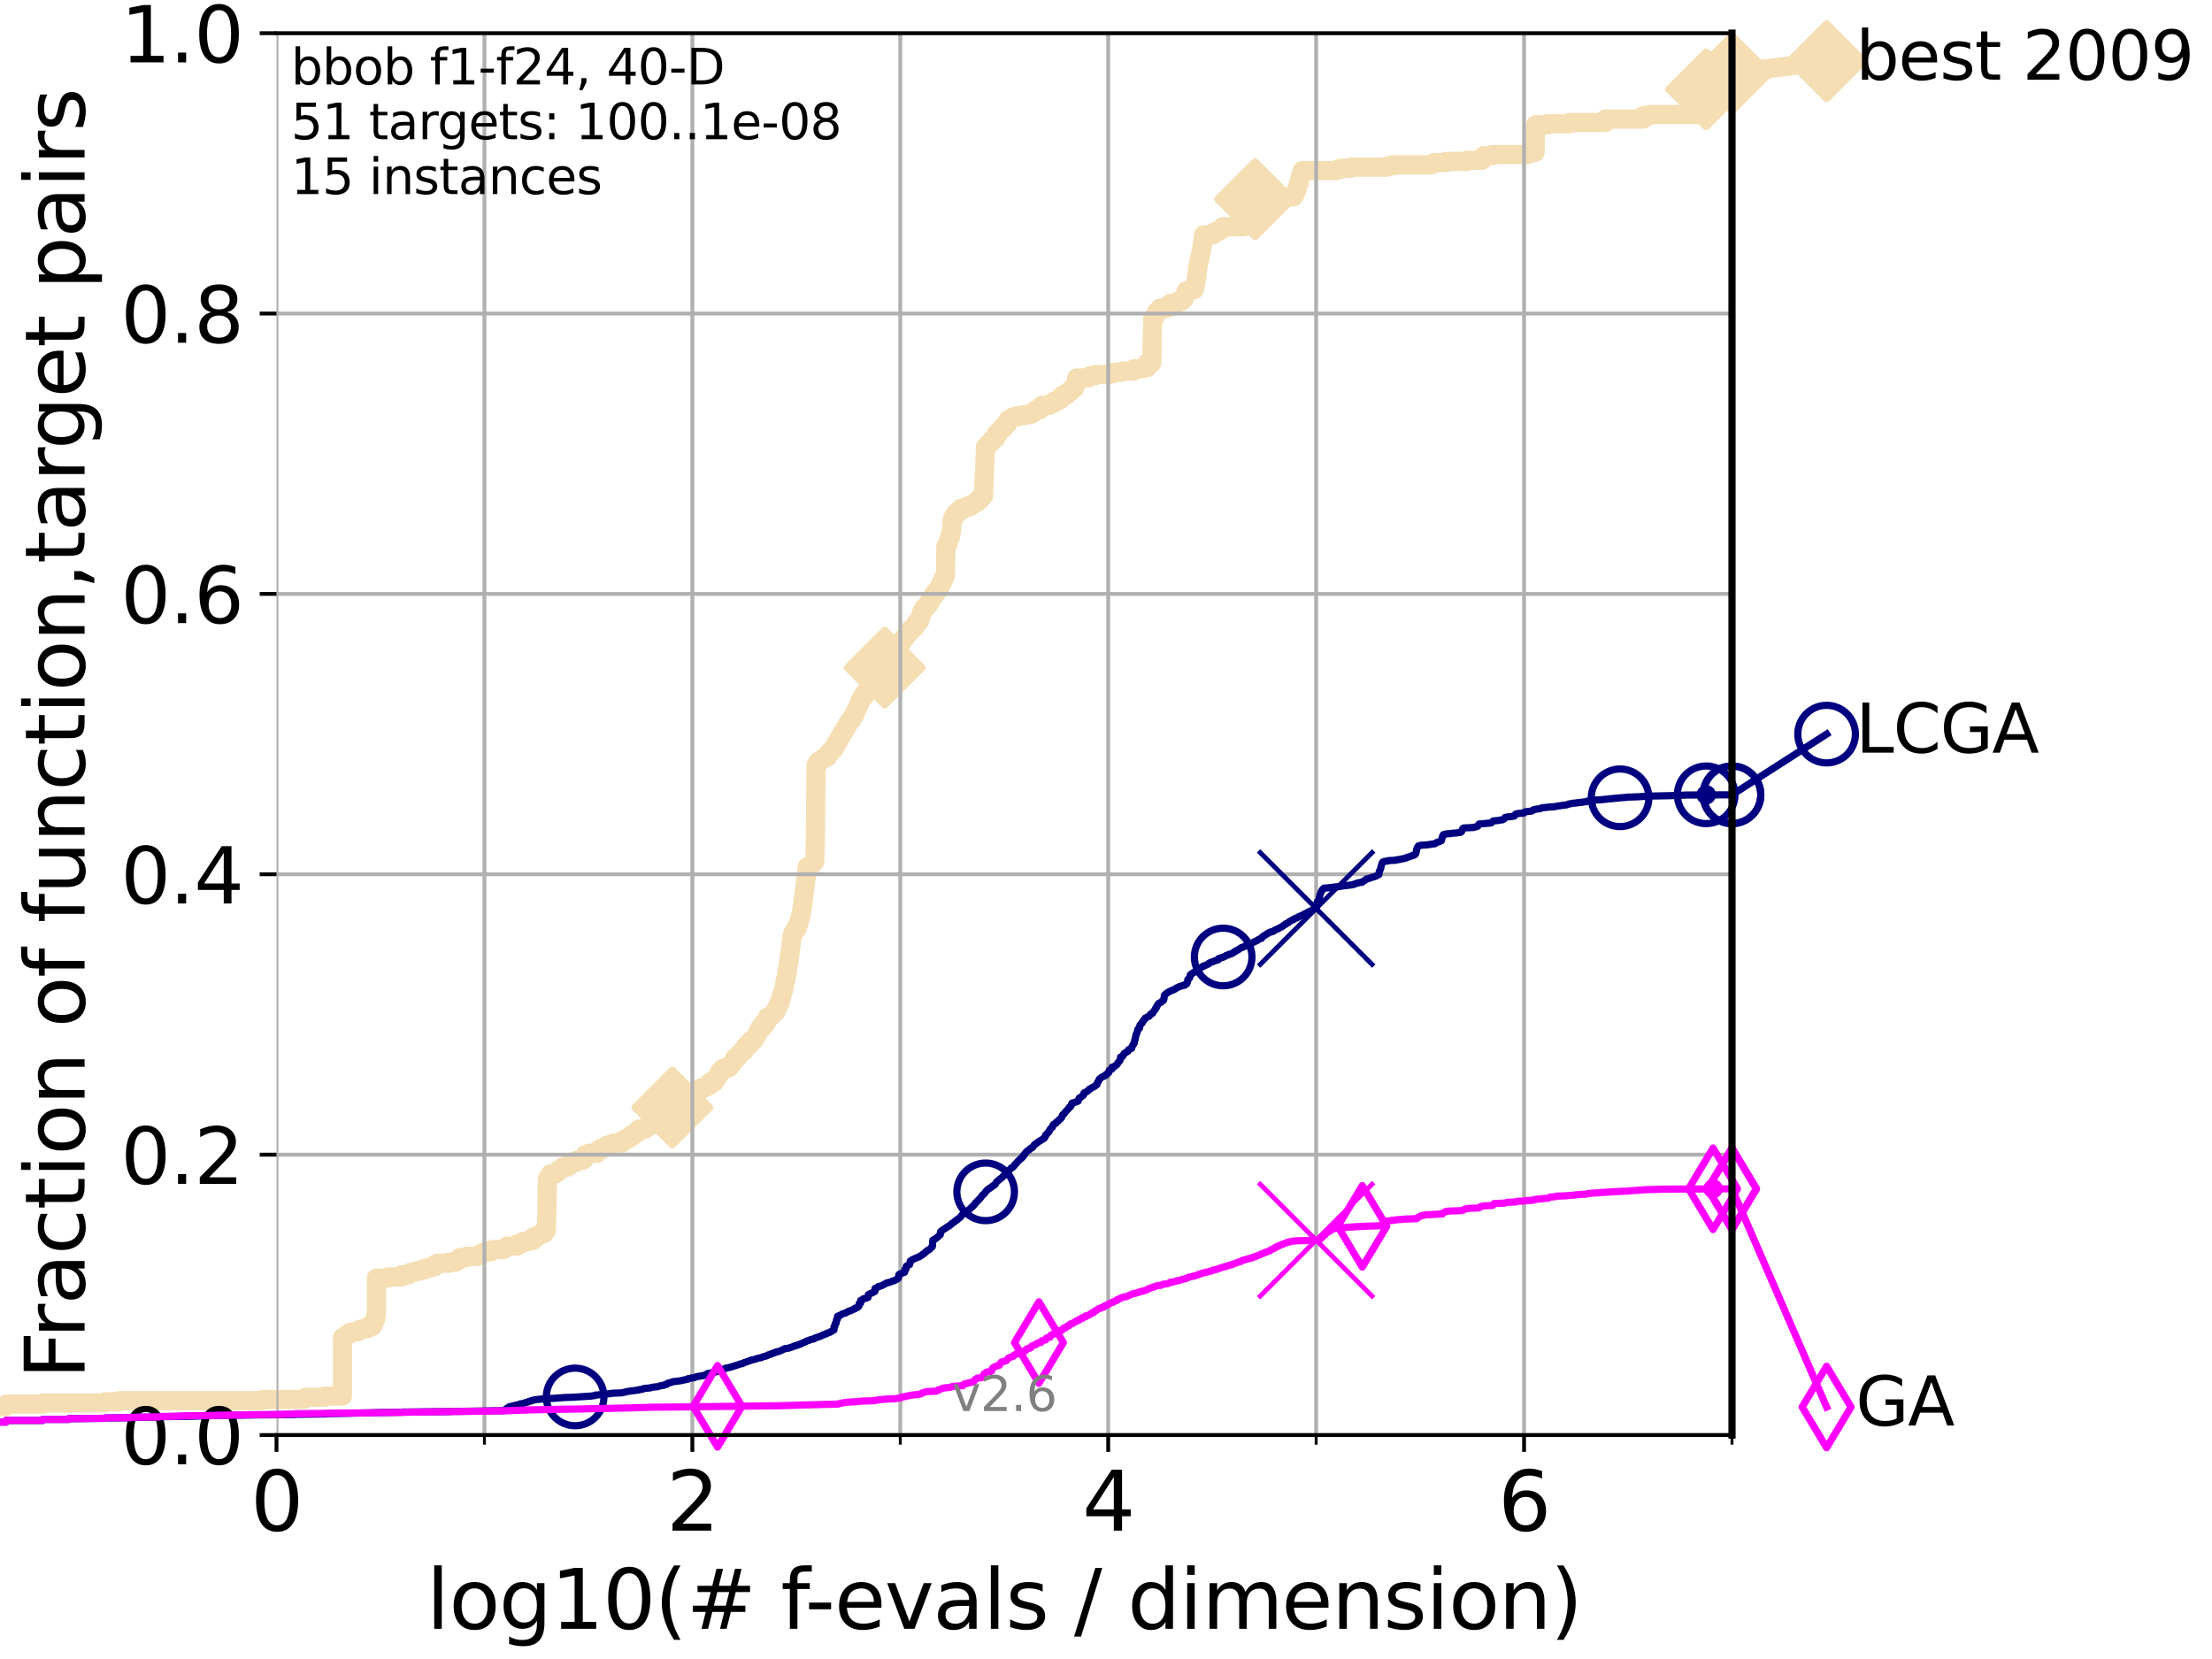 <?xml version="1.0" encoding="utf-8" standalone="no"?>
<!DOCTYPE svg PUBLIC "-//W3C//DTD SVG 1.1//EN"
  "http://www.w3.org/Graphics/SVG/1.1/DTD/svg11.dtd">
<svg xmlns:xlink="http://www.w3.org/1999/xlink" width="460.8pt" height="345.6pt" viewBox="0 0 460.8 345.6" xmlns="http://www.w3.org/2000/svg" version="1.1">
 <defs>
  <style type="text/css">*{stroke-linejoin: round; stroke-linecap: butt}</style>
 </defs>
 <g id="figure_1">
  <g id="patch_1">
   <path d="M 0 345.6 
L 460.8 345.6 
L 460.8 0 
L 0 0 
z
" style="fill: #ffffff"/>
  </g>
  <g id="axes_1">
   <g id="patch_2">
    <path d="M 57.6 298.944 
L 360.806 298.944 
L 360.806 6.912 
L 57.6 6.912 
z
" style="fill: #ffffff"/>
   </g>
   <g id="line2d_1">
    <path d="M -1 292.979 
L 1.246 292.979 
L 1.246 292.502 
L 8.873 292.502 
L 8.873 292.264 
L 21.912 292.264 
L 21.912 292.025 
L 24.812 292.025 
L 24.812 291.786 
L 54.543 291.786 
L 54.543 291.548 
L 63.245 291.548 
L 63.245 291.309 
L 63.591 291.309 
L 63.591 291.071 
L 67.582 291.071 
L 67.582 290.832 
L 71.332 290.832 
L 71.332 278.664 
L 71.78 278.664 
L 71.78 278.425 
L 72 278.425 
L 72 278.187 
L 72.432 278.187 
L 72.432 277.948 
L 72.645 277.948 
L 72.645 277.71 
L 73.268 277.71 
L 73.268 277.471 
L 74.457 277.471 
L 74.457 277.232 
L 74.837 277.232 
L 74.837 276.994 
L 75.575 276.994 
L 75.575 276.755 
L 76.63 276.755 
L 76.63 276.517 
L 76.8 276.517 
L 76.8 276.278 
L 77.629 276.278 
L 77.629 276.04 
L 77.79 276.04 
L 77.79 275.324 
L 77.95 275.324 
L 77.95 275.085 
L 78.109 275.085 
L 78.109 274.847 
L 78.267 274.847 
L 78.267 273.892 
L 78.423 273.892 
L 78.423 266.257 
L 80.759 266.257 
L 80.759 266.019 
L 83.678 266.019 
L 83.678 265.542 
L 85.148 265.542 
L 85.148 265.303 
L 85.471 265.303 
L 85.471 265.064 
L 86.307 265.064 
L 86.307 264.826 
L 87.496 264.826 
L 87.496 264.587 
L 88.249 264.587 
L 88.249 264.349 
L 88.883 264.349 
L 88.883 264.11 
L 89.839 264.11 
L 89.839 263.872 
L 90.587 263.872 
L 90.587 263.394 
L 91.069 263.394 
L 91.069 263.156 
L 93.591 263.156 
L 93.591 262.917 
L 94.995 262.917 
L 94.995 262.679 
L 95.314 262.679 
L 95.314 262.44 
L 95.753 262.44 
L 95.814 261.963 
L 97.239 261.963 
L 97.239 261.724 
L 99.499 261.724 
L 99.499 261.486 
L 99.95 261.486 
L 99.95 261.247 
L 100.439 261.247 
L 100.439 261.008 
L 100.868 261.008 
L 100.868 260.77 
L 102.232 260.77 
L 102.232 260.531 
L 102.622 260.531 
L 102.622 260.293 
L 104.962 260.293 
L 104.962 260.054 
L 105.263 260.054 
L 105.263 259.816 
L 105.669 259.816 
L 105.669 259.577 
L 107.742 259.577 
L 107.742 259.338 
L 107.872 259.338 
L 107.872 259.1 
L 108.636 259.1 
L 108.636 258.861 
L 109.038 258.861 
L 109.038 258.623 
L 110.135 258.623 
L 110.135 258.384 
L 111.09 258.384 
L 111.117 257.668 
L 111.868 257.668 
L 111.868 257.43 
L 112.283 257.43 
L 112.283 257.191 
L 112.614 257.191 
L 112.614 256.952 
L 113.406 256.952 
L 113.406 256.714 
L 113.574 256.714 
L 113.574 256.475 
L 113.789 256.475 
L 113.884 253.851 
L 113.907 253.851 
L 114.001 246.455 
L 114.025 246.455 
L 114.048 245.5 
L 114.211 245.5 
L 114.211 245.262 
L 114.396 245.262 
L 114.396 245.023 
L 114.624 245.023 
L 114.647 244.546 
L 115.726 244.546 
L 115.726 244.307 
L 116.086 244.307 
L 116.086 244.069 
L 116.233 244.069 
L 116.233 243.83 
L 116.543 243.83 
L 116.543 243.592 
L 116.968 243.592 
L 116.968 243.353 
L 117.227 243.353 
L 117.227 243.114 
L 118.265 243.114 
L 118.265 242.876 
L 118.543 242.876 
L 118.543 242.637 
L 118.836 242.637 
L 118.836 242.399 
L 118.962 242.399 
L 118.962 242.16 
L 120.03 242.16 
L 120.03 241.921 
L 120.2 241.921 
L 120.2 241.683 
L 121.393 241.683 
L 121.393 241.444 
L 121.722 241.444 
L 121.722 241.206 
L 121.893 241.206 
L 121.939 240.49 
L 122.648 240.49 
L 122.648 240.251 
L 124.374 240.251 
L 124.441 239.774 
L 124.709 239.774 
L 124.709 239.536 
L 125.038 239.536 
L 125.038 239.297 
L 125.654 239.297 
L 125.654 239.058 
L 126.213 239.058 
L 126.213 238.82 
L 126.408 238.82 
L 126.408 238.581 
L 127.181 238.581 
L 127.181 238.343 
L 127.867 238.343 
L 127.867 238.104 
L 129.623 238.104 
L 129.633 237.627 
L 130.187 237.627 
L 130.187 237.388 
L 130.394 237.388 
L 130.394 237.15 
L 131.116 237.15 
L 131.116 236.911 
L 131.248 236.911 
L 131.248 236.672 
L 131.462 236.672 
L 131.462 236.434 
L 132.163 236.434 
L 132.163 236.195 
L 132.296 236.195 
L 132.296 235.957 
L 132.812 235.957 
L 132.812 235.718 
L 133.018 235.718 
L 133.044 235.241 
L 134.368 235.241 
L 134.368 235.002 
L 134.605 235.002 
L 134.605 234.764 
L 135.093 234.764 
L 135.124 234.287 
L 135.23 234.287 
L 135.291 233.809 
L 135.464 233.809 
L 135.464 233.571 
L 136.032 233.571 
L 136.032 233.332 
L 136.52 233.332 
L 136.52 233.094 
L 137.134 233.094 
L 137.134 232.855 
L 137.284 232.855 
L 137.325 232.378 
L 138.362 232.378 
L 138.362 232.139 
L 138.737 232.139 
L 138.831 231.662 
L 138.937 231.662 
L 138.937 231.424 
L 139.154 231.424 
L 139.154 231.185 
L 139.375 231.185 
L 139.375 230.946 
L 140.056 230.946 
L 140.056 230.708 
L 141.157 230.708 
L 141.157 230.469 
L 141.3 230.469 
L 141.316 229.992 
L 141.756 229.992 
L 141.756 229.753 
L 142.368 229.753 
L 142.368 229.515 
L 143.046 229.515 
L 143.046 229.276 
L 143.482 229.276 
L 143.482 229.038 
L 143.86 229.038 
L 143.86 228.799 
L 144.277 228.799 
L 144.277 228.56 
L 144.548 228.56 
L 144.612 227.845 
L 145.009 227.845 
L 145.009 227.606 
L 145.238 227.606 
L 145.238 227.368 
L 145.665 227.368 
L 145.665 227.129 
L 145.852 227.129 
L 145.852 226.89 
L 145.985 226.89 
L 145.985 226.652 
L 146.683 226.652 
L 146.683 226.413 
L 147.248 226.413 
L 147.248 226.175 
L 147.758 226.175 
L 147.781 225.697 
L 147.874 225.697 
L 147.874 225.459 
L 148.786 225.459 
L 148.786 225.22 
L 148.959 225.22 
L 149.057 224.743 
L 149.133 224.743 
L 149.133 224.504 
L 149.324 224.504 
L 149.324 224.266 
L 149.609 224.266 
L 149.609 224.027 
L 149.768 224.027 
L 149.796 223.55 
L 149.883 223.55 
L 149.883 223.312 
L 150.242 223.312 
L 150.3 222.834 
L 150.499 222.834 
L 150.499 222.596 
L 151.33 222.596 
L 151.33 222.357 
L 151.973 222.357 
L 152.023 221.88 
L 152.236 221.88 
L 152.236 221.641 
L 152.541 221.641 
L 152.541 221.403 
L 152.656 221.403 
L 152.656 221.164 
L 152.871 221.164 
L 152.871 220.926 
L 153.013 220.926 
L 153.037 220.448 
L 153.279 220.448 
L 153.279 220.21 
L 153.747 220.21 
L 153.824 219.733 
L 154.02 219.733 
L 154.02 219.494 
L 154.292 219.494 
L 154.292 219.256 
L 154.531 219.256 
L 154.531 219.017 
L 154.971 219.017 
L 155.001 218.54 
L 155.13 218.54 
L 155.204 218.063 
L 155.397 218.063 
L 155.397 217.824 
L 155.935 217.824 
L 155.935 217.585 
L 156.245 217.585 
L 156.312 216.87 
L 156.665 216.87 
L 156.665 216.631 
L 157.118 216.631 
L 157.197 216.154 
L 157.349 216.154 
L 157.349 215.915 
L 157.54 215.915 
L 157.642 215.438 
L 157.812 215.438 
L 157.86 214.961 
L 157.998 214.961 
L 158.104 214.484 
L 158.212 214.484 
L 158.212 214.245 
L 158.702 214.245 
L 158.702 214.007 
L 158.865 214.007 
L 158.921 213.291 
L 159.477 213.291 
L 159.477 213.052 
L 159.658 213.052 
L 159.658 212.814 
L 159.792 212.814 
L 159.901 211.859 
L 160.443 211.859 
L 160.443 211.621 
L 160.801 211.621 
L 160.801 211.382 
L 161.008 211.382 
L 161.008 211.144 
L 161.198 211.144 
L 161.198 210.905 
L 161.343 210.905 
L 161.343 210.666 
L 161.712 210.666 
L 161.786 210.189 
L 161.867 210.189 
L 161.897 209.712 
L 162.123 209.712 
L 162.158 209.235 
L 162.261 209.235 
L 162.261 208.996 
L 162.483 208.996 
L 162.579 208.28 
L 162.661 208.28 
L 162.736 207.803 
L 162.791 207.803 
L 162.829 207.088 
L 162.979 207.088 
L 163.09 206.61 
L 163.131 206.61 
L 163.195 206.133 
L 163.281 206.133 
L 163.373 205.417 
L 163.395 205.417 
L 163.498 204.702 
L 163.525 204.702 
L 163.582 204.224 
L 163.648 204.224 
L 163.708 203.747 
L 163.77 203.747 
L 163.879 203.032 
L 163.93 203.032 
L 164.031 202.077 
L 164.044 202.077 
L 164.124 201.361 
L 164.158 201.361 
L 164.222 200.646 
L 164.275 200.646 
L 164.353 199.93 
L 164.389 199.93 
L 164.466 198.976 
L 164.501 198.976 
L 164.581 198.26 
L 164.624 198.26 
L 164.71 197.305 
L 164.755 197.305 
L 164.848 195.874 
L 164.889 195.874 
L 164.977 195.158 
L 165.022 195.158 
L 165.123 194.442 
L 165.288 194.442 
L 165.288 194.204 
L 165.461 194.204 
L 165.461 193.965 
L 165.588 193.965 
L 165.588 193.727 
L 165.737 193.727 
L 165.737 193.488 
L 166.042 193.488 
L 166.052 192.772 
L 166.23 192.772 
L 166.23 192.534 
L 166.371 192.534 
L 166.377 192.056 
L 166.495 192.056 
L 166.591 191.579 
L 166.613 191.579 
L 166.683 191.102 
L 166.758 191.102 
L 166.832 190.386 
L 166.897 190.386 
L 166.957 189.909 
L 167.012 189.909 
L 167.107 188.955 
L 167.142 188.955 
L 167.221 188.239 
L 167.26 188.239 
L 167.358 187.285 
L 167.399 187.285 
L 167.493 186.092 
L 167.519 186.092 
L 167.617 185.137 
L 167.65 185.137 
L 167.734 184.183 
L 167.766 184.183 
L 167.856 183.229 
L 167.887 183.229 
L 167.987 182.274 
L 168.008 182.274 
L 168.113 181.081 
L 168.121 181.081 
L 168.147 180.604 
L 168.638 180.604 
L 168.638 180.366 
L 168.979 180.366 
L 168.979 180.127 
L 169.103 180.127 
L 169.103 179.888 
L 169.284 179.888 
L 169.284 179.65 
L 169.614 179.65 
L 169.614 179.411 
L 169.743 179.411 
L 169.849 174.878 
L 169.854 174.878 
L 169.956 162.949 
L 169.979 162.949 
L 170.012 159.37 
L 170.248 159.37 
L 170.248 159.131 
L 170.373 159.131 
L 170.421 158.654 
L 170.858 158.654 
L 170.858 158.416 
L 171.149 158.416 
L 171.149 158.177 
L 171.447 158.177 
L 171.447 157.938 
L 171.763 157.938 
L 171.763 157.7 
L 172.355 157.7 
L 172.395 157.223 
L 172.672 157.223 
L 172.672 156.984 
L 172.867 156.984 
L 172.914 156.507 
L 173.216 156.507 
L 173.216 156.268 
L 173.417 156.268 
L 173.417 156.03 
L 173.76 156.03 
L 173.76 155.791 
L 173.901 155.791 
L 173.906 155.314 
L 174.021 155.314 
L 174.021 155.075 
L 174.318 155.075 
L 174.351 154.598 
L 174.572 154.598 
L 174.58 154.121 
L 174.723 154.121 
L 174.723 153.882 
L 174.896 153.882 
L 174.896 153.644 
L 175.109 153.644 
L 175.109 153.405 
L 175.254 153.405 
L 175.298 152.928 
L 175.466 152.928 
L 175.553 152.451 
L 175.804 152.451 
L 175.804 152.212 
L 175.966 152.212 
L 175.966 151.974 
L 176.102 151.974 
L 176.134 151.496 
L 176.4 151.496 
L 176.464 151.019 
L 176.614 151.019 
L 176.665 150.542 
L 176.937 150.542 
L 176.937 150.304 
L 177.152 150.304 
L 177.152 150.065 
L 177.366 150.065 
L 177.366 149.826 
L 177.514 149.826 
L 177.593 149.349 
L 177.815 149.349 
L 177.815 149.111 
L 178 149.111 
L 178.024 148.633 
L 178.202 148.633 
L 178.247 148.156 
L 178.319 148.156 
L 178.374 147.679 
L 178.536 147.679 
L 178.536 147.44 
L 178.708 147.44 
L 178.708 147.202 
L 178.848 147.202 
L 178.94 146.725 
L 178.983 146.725 
L 178.983 146.486 
L 179.103 146.486 
L 179.116 146.009 
L 179.262 146.009 
L 179.262 145.77 
L 179.449 145.77 
L 179.542 145.293 
L 179.612 145.293 
L 179.612 145.055 
L 180.108 145.055 
L 180.162 144.339 
L 180.423 144.339 
L 180.506 143.862 
L 180.767 143.862 
L 180.767 143.623 
L 181.11 143.623 
L 181.11 143.384 
L 181.23 143.384 
L 181.316 142.907 
L 181.363 142.907 
L 181.363 142.669 
L 181.596 142.669 
L 181.596 142.43 
L 181.976 142.43 
L 181.984 141.953 
L 182.604 141.953 
L 182.695 141.237 
L 183.024 141.237 
L 183.024 140.999 
L 183.143 140.999 
L 183.251 140.521 
L 183.578 140.521 
L 183.578 140.283 
L 183.752 140.283 
L 183.843 139.567 
L 184.212 139.567 
L 184.303 139.09 
L 184.493 139.09 
L 184.493 138.851 
L 184.674 138.851 
L 184.674 138.613 
L 185.006 138.613 
L 185.006 138.374 
L 185.13 138.374 
L 185.13 138.136 
L 185.247 138.136 
L 185.27 137.658 
L 185.394 137.658 
L 185.394 137.42 
L 185.579 137.42 
L 185.579 137.181 
L 185.897 137.181 
L 186.004 136.465 
L 186.1 136.465 
L 186.167 135.988 
L 186.549 135.988 
L 186.583 135.511 
L 186.913 135.511 
L 186.913 135.272 
L 187.045 135.272 
L 187.071 134.795 
L 187.229 134.795 
L 187.285 134.318 
L 187.45 134.318 
L 187.482 133.841 
L 187.892 133.841 
L 187.965 133.364 
L 188.027 133.364 
L 188.027 133.125 
L 188.399 133.125 
L 188.399 132.887 
L 188.555 132.887 
L 188.555 132.648 
L 188.766 132.648 
L 188.766 132.409 
L 188.924 132.409 
L 188.924 132.171 
L 189.062 132.171 
L 189.062 131.932 
L 189.196 131.932 
L 189.196 131.694 
L 189.518 131.694 
L 189.549 131.216 
L 189.94 131.216 
L 189.94 130.978 
L 190.317 130.978 
L 190.317 130.739 
L 190.557 130.739 
L 190.607 130.262 
L 190.728 130.262 
L 190.797 129.785 
L 191.058 129.785 
L 191.058 129.546 
L 191.426 129.546 
L 191.426 129.308 
L 191.625 129.308 
L 191.705 128.592 
L 191.78 128.592 
L 191.866 127.876 
L 192.047 127.876 
L 192.054 127.399 
L 192.328 127.399 
L 192.328 127.16 
L 192.459 127.16 
L 192.466 126.683 
L 192.682 126.683 
L 192.682 126.445 
L 193.032 126.445 
L 193.108 125.968 
L 193.314 125.968 
L 193.314 125.729 
L 193.631 125.729 
L 193.631 125.49 
L 193.81 125.49 
L 193.906 124.775 
L 194.19 124.775 
L 194.19 124.536 
L 194.381 124.536 
L 194.48 123.82 
L 194.802 123.82 
L 194.802 123.582 
L 194.986 123.582 
L 195.06 123.104 
L 195.379 123.104 
L 195.47 122.627 
L 195.639 122.627 
L 195.639 122.389 
L 195.83 122.389 
L 195.902 121.912 
L 195.987 121.912 
L 195.997 121.434 
L 196.184 121.434 
L 196.184 121.196 
L 196.396 121.196 
L 196.489 120.48 
L 196.716 120.48 
L 196.756 120.003 
L 196.95 120.003 
L 197.05 113.8 
L 197.24 113.8 
L 197.331 113.322 
L 197.494 113.322 
L 197.568 112.607 
L 197.646 112.607 
L 197.745 112.129 
L 197.851 112.129 
L 197.851 111.891 
L 197.983 111.891 
L 198.005 111.175 
L 198.114 111.175 
L 198.221 110.459 
L 198.247 110.459 
L 198.341 108.789 
L 198.364 108.789 
L 198.414 108.073 
L 198.586 108.073 
L 198.635 107.596 
L 199.02 107.596 
L 199.082 106.88 
L 199.484 106.88 
L 199.484 106.642 
L 199.628 106.642 
L 199.628 106.403 
L 200.181 106.403 
L 200.197 105.926 
L 200.859 105.926 
L 200.859 105.688 
L 201.481 105.688 
L 201.481 105.449 
L 202.292 105.449 
L 202.292 105.21 
L 202.516 105.21 
L 202.516 104.972 
L 202.921 104.972 
L 202.921 104.733 
L 203.447 104.733 
L 203.447 104.495 
L 203.609 104.495 
L 203.609 104.256 
L 204.047 104.256 
L 204.048 103.779 
L 204.467 103.779 
L 204.492 103.302 
L 204.876 103.302 
L 204.977 100.439 
L 204.988 100.439 
L 205.093 98.291 
L 205.105 98.291 
L 205.209 94.951 
L 205.222 94.951 
L 205.301 93.042 
L 205.677 93.042 
L 205.677 92.804 
L 205.843 92.804 
L 205.843 92.565 
L 206.012 92.565 
L 206.012 92.327 
L 206.369 92.327 
L 206.369 92.088 
L 206.574 92.088 
L 206.67 91.611 
L 207 91.611 
L 207 91.372 
L 207.345 91.372 
L 207.349 90.895 
L 207.532 90.895 
L 207.532 90.418 
L 207.706 90.418 
L 207.706 90.179 
L 208.119 90.179 
L 208.161 89.702 
L 208.457 89.702 
L 208.457 89.464 
L 208.778 89.464 
L 208.826 88.986 
L 209.253 88.986 
L 209.304 88.509 
L 209.58 88.509 
L 209.58 88.271 
L 209.913 88.271 
L 209.925 87.555 
L 210.179 87.555 
L 210.179 87.316 
L 210.63 87.316 
L 210.63 87.078 
L 210.967 87.078 
L 210.967 86.839 
L 212.065 86.839 
L 212.065 86.6 
L 213.345 86.6 
L 213.345 86.362 
L 214.646 86.362 
L 214.646 86.123 
L 215.177 86.123 
L 215.177 85.885 
L 215.478 85.885 
L 215.478 85.646 
L 215.696 85.646 
L 215.696 85.408 
L 216.598 85.408 
L 216.652 84.93 
L 216.895 84.93 
L 216.971 84.453 
L 218.568 84.453 
L 218.568 84.215 
L 218.979 84.215 
L 218.979 83.976 
L 219.558 83.976 
L 219.558 83.737 
L 219.759 83.737 
L 219.759 83.499 
L 220.479 83.499 
L 220.479 83.26 
L 220.898 83.26 
L 220.925 82.783 
L 221.106 82.783 
L 221.106 82.544 
L 221.343 82.544 
L 221.343 82.306 
L 222.186 82.306 
L 222.21 81.829 
L 222.529 81.829 
L 222.529 81.59 
L 223.024 81.59 
L 223.024 81.352 
L 223.149 81.352 
L 223.149 81.113 
L 223.348 81.113 
L 223.348 80.874 
L 223.859 80.874 
L 223.957 80.397 
L 224.036 80.397 
L 224.14 79.681 
L 224.227 79.681 
L 224.312 78.727 
L 226.749 78.727 
L 226.749 78.488 
L 227.139 78.488 
L 227.139 78.25 
L 228.229 78.25 
L 228.229 78.011 
L 231.167 78.011 
L 231.167 77.773 
L 232.116 77.773 
L 232.116 77.534 
L 233.848 77.534 
L 233.848 77.296 
L 236.144 77.296 
L 236.235 76.818 
L 238.082 76.818 
L 238.082 76.58 
L 238.976 76.58 
L 238.977 75.625 
L 239.939 75.625 
L 240.049 69.899 
L 240.062 69.899 
L 240.134 66.32 
L 240.306 66.32 
L 240.306 66.082 
L 240.593 66.082 
L 240.653 65.605 
L 240.754 65.605 
L 240.754 65.366 
L 240.878 65.366 
L 240.966 64.889 
L 241.305 64.889 
L 241.305 64.65 
L 241.588 64.65 
L 241.677 64.173 
L 243.353 64.173 
L 243.353 63.935 
L 243.588 63.935 
L 243.588 63.696 
L 243.743 63.696 
L 243.776 63.219 
L 245.18 63.219 
L 245.18 62.98 
L 245.401 62.98 
L 245.401 62.742 
L 246.13 62.742 
L 246.174 62.264 
L 246.676 62.264 
L 246.727 61.787 
L 246.793 61.787 
L 246.9 61.31 
L 246.98 61.31 
L 247.043 60.833 
L 247.122 60.833 
L 247.122 60.594 
L 247.805 60.594 
L 247.805 60.356 
L 248.773 60.356 
L 248.876 59.64 
L 248.935 59.64 
L 249.042 58.924 
L 249.097 58.924 
L 249.201 58.208 
L 249.227 58.208 
L 249.3 57.254 
L 249.359 57.254 
L 249.46 56.061 
L 249.48 56.061 
L 249.563 55.345 
L 249.618 55.345 
L 249.726 54.63 
L 249.774 54.63 
L 249.877 53.914 
L 249.932 53.914 
L 250.023 53.198 
L 250.07 53.198 
L 250.173 52.482 
L 250.227 52.482 
L 250.327 51.767 
L 250.363 51.767 
L 250.428 51.051 
L 250.475 51.051 
L 250.571 50.096 
L 250.596 50.096 
L 250.665 49.381 
L 250.713 49.381 
L 250.759 48.904 
L 252.722 48.904 
L 252.795 48.426 
L 253.359 48.426 
L 253.359 48.188 
L 253.867 48.188 
L 253.867 47.949 
L 254.323 47.949 
L 254.323 47.711 
L 254.519 47.711 
L 254.519 47.472 
L 254.707 47.472 
L 254.707 47.233 
L 259.182 47.233 
L 259.272 46.756 
L 259.401 46.756 
L 259.401 46.518 
L 260.627 46.518 
L 260.627 46.279 
L 260.854 46.279 
L 260.963 45.325 
L 260.996 45.325 
L 261.092 44.37 
L 261.127 44.37 
L 261.222 43.416 
L 261.246 43.416 
L 261.339 42.462 
L 261.367 42.462 
L 261.464 41.269 
L 263.566 41.269 
L 263.566 41.03 
L 269.415 41.03 
L 269.415 40.792 
L 269.613 40.792 
L 269.613 40.553 
L 269.74 40.553 
L 269.74 40.314 
L 269.89 40.314 
L 269.951 39.837 
L 270.065 39.837 
L 270.157 39.36 
L 270.225 39.36 
L 270.314 38.883 
L 270.384 38.883 
L 270.459 38.406 
L 270.514 38.406 
L 270.593 37.928 
L 270.68 37.928 
L 270.789 37.213 
L 270.846 37.213 
L 270.899 36.736 
L 270.981 36.736 
L 271.059 36.258 
L 271.127 36.258 
L 271.19 35.781 
L 271.271 35.781 
L 271.271 35.543 
L 278.462 35.543 
L 278.462 35.304 
L 279.15 35.304 
L 279.15 35.065 
L 281.311 35.065 
L 281.311 34.827 
L 288.874 34.827 
L 288.874 34.588 
L 289.928 34.588 
L 289.928 34.35 
L 298.187 34.35 
L 298.187 34.111 
L 298.759 34.111 
L 298.759 33.872 
L 301.208 33.872 
L 301.208 33.634 
L 305.566 33.634 
L 305.566 33.395 
L 308.765 33.395 
L 308.844 32.918 
L 308.925 32.918 
L 308.925 32.68 
L 309.04 32.68 
L 309.04 32.441 
L 310.897 32.441 
L 310.897 32.202 
L 318.184 32.202 
L 318.184 31.964 
L 318.823 31.964 
L 318.823 31.725 
L 319.799 31.725 
L 319.91 26.238 
L 319.914 26.238 
L 319.914 25.999 
L 322.45 25.999 
L 322.45 25.76 
L 326.888 25.76 
L 326.888 25.522 
L 334.38 25.522 
L 334.386 24.806 
L 342.323 24.806 
L 342.328 24.09 
L 343.705 24.09 
L 343.705 23.852 
L 355.405 23.852 
L 355.425 15.263 
L 360.806 15.263 
L 360.806 15.263 
" style="fill: none; stroke: #f5deb3; stroke-width: 4; stroke-linecap: square"/>
   </g>
   <g id="line2d_2">
    <defs>
     <path id="m903fee4cd9" d="M 0 7.778 
L 7.778 0 
L 0 -7.778 
L -7.778 0 
z
" style="stroke: #f5deb3; stroke-width: 1.5; stroke-linejoin: miter"/>
    </defs>
    <g>
     <use xlink:href="#m903fee4cd9" x="140.056" y="230.708" style="fill: #f5deb3; stroke: #f5deb3; stroke-width: 1.5; stroke-linejoin: miter"/>
     <use xlink:href="#m903fee4cd9" x="184.303" y="139.09" style="fill: #f5deb3; stroke: #f5deb3; stroke-width: 1.5; stroke-linejoin: miter"/>
     <use xlink:href="#m903fee4cd9" x="261.464" y="41.507" style="fill: #f5deb3; stroke: #f5deb3; stroke-width: 1.5; stroke-linejoin: miter"/>
     <use xlink:href="#m903fee4cd9" x="355.417" y="18.603" style="fill: #f5deb3; stroke: #f5deb3; stroke-width: 1.5; stroke-linejoin: miter"/>
     <use xlink:href="#m903fee4cd9" x="360.806" y="15.263" style="fill: #f5deb3; stroke: #f5deb3; stroke-width: 1.5; stroke-linejoin: miter"/>
    </g>
   </g>
   <g id="line2d_3">
    <path style="fill: none; stroke: #f5deb3; stroke-width: 4; stroke-linecap: square"/>
    <g/>
   </g>
   <g id="line2d_4">
    <path d="M 360.806 15.263 
L 380.515 12.753 
" style="fill: none; stroke: #f5deb3; stroke-width: 4; stroke-linecap: square"/>
    <g>
     <use xlink:href="#m903fee4cd9" x="360.806" y="15.263" style="fill: #f5deb3; stroke: #f5deb3; stroke-width: 1.5; stroke-linejoin: miter"/>
     <use xlink:href="#m903fee4cd9" x="380.515" y="12.753" style="fill: #f5deb3; stroke: #f5deb3; stroke-width: 1.5; stroke-linejoin: miter"/>
    </g>
   </g>
   <g id="matplotlib.axis_1">
    <g id="xtick_1">
     <g id="line2d_5">
      <path d="M 57.6 298.944 
L 57.6 6.912 
" clip-path="url(#p5e4ce7d139)" style="fill: none; stroke: #b0b0b0; stroke-width: 0.8; stroke-linecap: square"/>
     </g>
     <g id="line2d_6">
      <defs>
       <path id="m5e5c6c4d31" d="M 0 0 
L 0 3.5 
" style="stroke: #000000; stroke-width: 0.8"/>
      </defs>
      <g>
       <use xlink:href="#m5e5c6c4d31" x="57.6" y="298.944" style="stroke: #000000; stroke-width: 0.8"/>
      </g>
     </g>
     <g id="text_1">
      <!-- 0 -->
      <g transform="translate(52.192 318.861)scale(0.17 -0.17)">
       <defs>
        <path id="DejaVuSans-30" d="M 2034 4250 
Q 1547 4250 1301 3770 
Q 1056 3291 1056 2328 
Q 1056 1369 1301 889 
Q 1547 409 2034 409 
Q 2525 409 2770 889 
Q 3016 1369 3016 2328 
Q 3016 3291 2770 3770 
Q 2525 4250 2034 4250 
z
M 2034 4750 
Q 2819 4750 3233 4129 
Q 3647 3509 3647 2328 
Q 3647 1150 3233 529 
Q 2819 -91 2034 -91 
Q 1250 -91 836 529 
Q 422 1150 422 2328 
Q 422 3509 836 4129 
Q 1250 4750 2034 4750 
z
" transform="scale(0.016)"/>
       </defs>
       <use xlink:href="#DejaVuSans-30"/>
      </g>
     </g>
    </g>
    <g id="xtick_2">
     <g id="line2d_7">
      <path d="M 144.23 298.944 
L 144.23 6.912 
" clip-path="url(#p5e4ce7d139)" style="fill: none; stroke: #b0b0b0; stroke-width: 0.8; stroke-linecap: square"/>
     </g>
     <g id="line2d_8">
      <g>
       <use xlink:href="#m5e5c6c4d31" x="144.23" y="298.944" style="stroke: #000000; stroke-width: 0.8"/>
      </g>
     </g>
     <g id="text_2">
      <!-- 2 -->
      <g transform="translate(138.822 318.861)scale(0.17 -0.17)">
       <defs>
        <path id="DejaVuSans-32" d="M 1228 531 
L 3431 531 
L 3431 0 
L 469 0 
L 469 531 
Q 828 903 1448 1529 
Q 2069 2156 2228 2338 
Q 2531 2678 2651 2914 
Q 2772 3150 2772 3378 
Q 2772 3750 2511 3984 
Q 2250 4219 1831 4219 
Q 1534 4219 1204 4116 
Q 875 4013 500 3803 
L 500 4441 
Q 881 4594 1212 4672 
Q 1544 4750 1819 4750 
Q 2544 4750 2975 4387 
Q 3406 4025 3406 3419 
Q 3406 3131 3298 2873 
Q 3191 2616 2906 2266 
Q 2828 2175 2409 1742 
Q 1991 1309 1228 531 
z
" transform="scale(0.016)"/>
       </defs>
       <use xlink:href="#DejaVuSans-32"/>
      </g>
     </g>
    </g>
    <g id="xtick_3">
     <g id="line2d_9">
      <path d="M 230.861 298.944 
L 230.861 6.912 
" clip-path="url(#p5e4ce7d139)" style="fill: none; stroke: #b0b0b0; stroke-width: 0.8; stroke-linecap: square"/>
     </g>
     <g id="line2d_10">
      <g>
       <use xlink:href="#m5e5c6c4d31" x="230.861" y="298.944" style="stroke: #000000; stroke-width: 0.8"/>
      </g>
     </g>
     <g id="text_3">
      <!-- 4 -->
      <g transform="translate(225.453 318.861)scale(0.17 -0.17)">
       <defs>
        <path id="DejaVuSans-34" d="M 2419 4116 
L 825 1625 
L 2419 1625 
L 2419 4116 
z
M 2253 4666 
L 3047 4666 
L 3047 1625 
L 3713 1625 
L 3713 1100 
L 3047 1100 
L 3047 0 
L 2419 0 
L 2419 1100 
L 313 1100 
L 313 1709 
L 2253 4666 
z
" transform="scale(0.016)"/>
       </defs>
       <use xlink:href="#DejaVuSans-34"/>
      </g>
     </g>
    </g>
    <g id="xtick_4">
     <g id="line2d_11">
      <path d="M 317.491 298.944 
L 317.491 6.912 
" clip-path="url(#p5e4ce7d139)" style="fill: none; stroke: #b0b0b0; stroke-width: 0.8; stroke-linecap: square"/>
     </g>
     <g id="line2d_12">
      <g>
       <use xlink:href="#m5e5c6c4d31" x="317.491" y="298.944" style="stroke: #000000; stroke-width: 0.8"/>
      </g>
     </g>
     <g id="text_4">
      <!-- 6 -->
      <g transform="translate(312.083 318.861)scale(0.17 -0.17)">
       <defs>
        <path id="DejaVuSans-36" d="M 2113 2584 
Q 1688 2584 1439 2293 
Q 1191 2003 1191 1497 
Q 1191 994 1439 701 
Q 1688 409 2113 409 
Q 2538 409 2786 701 
Q 3034 994 3034 1497 
Q 3034 2003 2786 2293 
Q 2538 2584 2113 2584 
z
M 3366 4563 
L 3366 3988 
Q 3128 4100 2886 4159 
Q 2644 4219 2406 4219 
Q 1781 4219 1451 3797 
Q 1122 3375 1075 2522 
Q 1259 2794 1537 2939 
Q 1816 3084 2150 3084 
Q 2853 3084 3261 2657 
Q 3669 2231 3669 1497 
Q 3669 778 3244 343 
Q 2819 -91 2113 -91 
Q 1303 -91 875 529 
Q 447 1150 447 2328 
Q 447 3434 972 4092 
Q 1497 4750 2381 4750 
Q 2619 4750 2861 4703 
Q 3103 4656 3366 4563 
z
" transform="scale(0.016)"/>
       </defs>
       <use xlink:href="#DejaVuSans-36"/>
      </g>
     </g>
    </g>
    <g id="xtick_5">
     <g id="line2d_13">
      <path d="M 100.915 298.944 
L 100.915 6.912 
" clip-path="url(#p5e4ce7d139)" style="fill: none; stroke: #b0b0b0; stroke-width: 0.8; stroke-linecap: square"/>
     </g>
     <g id="line2d_14">
      <defs>
       <path id="m5a9b9b492e" d="M 0 0 
L 0 2 
" style="stroke: #000000; stroke-width: 0.6"/>
      </defs>
      <g>
       <use xlink:href="#m5a9b9b492e" x="100.915" y="298.944" style="stroke: #000000; stroke-width: 0.6"/>
      </g>
     </g>
    </g>
    <g id="xtick_6">
     <g id="line2d_15">
      <path d="M 187.546 298.944 
L 187.546 6.912 
" clip-path="url(#p5e4ce7d139)" style="fill: none; stroke: #b0b0b0; stroke-width: 0.8; stroke-linecap: square"/>
     </g>
     <g id="line2d_16">
      <g>
       <use xlink:href="#m5a9b9b492e" x="187.546" y="298.944" style="stroke: #000000; stroke-width: 0.6"/>
      </g>
     </g>
    </g>
    <g id="xtick_7">
     <g id="line2d_17">
      <path d="M 274.176 298.944 
L 274.176 6.912 
" clip-path="url(#p5e4ce7d139)" style="fill: none; stroke: #b0b0b0; stroke-width: 0.8; stroke-linecap: square"/>
     </g>
     <g id="line2d_18">
      <g>
       <use xlink:href="#m5a9b9b492e" x="274.176" y="298.944" style="stroke: #000000; stroke-width: 0.6"/>
      </g>
     </g>
    </g>
    <g id="xtick_8">
     <g id="line2d_19">
      <path d="M 360.806 298.944 
L 360.806 6.912 
" clip-path="url(#p5e4ce7d139)" style="fill: none; stroke: #b0b0b0; stroke-width: 0.8; stroke-linecap: square"/>
     </g>
     <g id="line2d_20">
      <g>
       <use xlink:href="#m5a9b9b492e" x="360.806" y="298.944" style="stroke: #000000; stroke-width: 0.6"/>
      </g>
     </g>
    </g>
    <g id="text_5">
     <!-- log10(# f-evals / dimension) -->
     <g transform="translate(88.823 339.314)scale(0.17 -0.17)">
      <defs>
       <path id="DejaVuSans-6c" d="M 603 4863 
L 1178 4863 
L 1178 0 
L 603 0 
L 603 4863 
z
" transform="scale(0.016)"/>
       <path id="DejaVuSans-6f" d="M 1959 3097 
Q 1497 3097 1228 2736 
Q 959 2375 959 1747 
Q 959 1119 1226 758 
Q 1494 397 1959 397 
Q 2419 397 2687 759 
Q 2956 1122 2956 1747 
Q 2956 2369 2687 2733 
Q 2419 3097 1959 3097 
z
M 1959 3584 
Q 2709 3584 3137 3096 
Q 3566 2609 3566 1747 
Q 3566 888 3137 398 
Q 2709 -91 1959 -91 
Q 1206 -91 779 398 
Q 353 888 353 1747 
Q 353 2609 779 3096 
Q 1206 3584 1959 3584 
z
" transform="scale(0.016)"/>
       <path id="DejaVuSans-67" d="M 2906 1791 
Q 2906 2416 2648 2759 
Q 2391 3103 1925 3103 
Q 1463 3103 1205 2759 
Q 947 2416 947 1791 
Q 947 1169 1205 825 
Q 1463 481 1925 481 
Q 2391 481 2648 825 
Q 2906 1169 2906 1791 
z
M 3481 434 
Q 3481 -459 3084 -895 
Q 2688 -1331 1869 -1331 
Q 1566 -1331 1297 -1286 
Q 1028 -1241 775 -1147 
L 775 -588 
Q 1028 -725 1275 -790 
Q 1522 -856 1778 -856 
Q 2344 -856 2625 -561 
Q 2906 -266 2906 331 
L 2906 616 
Q 2728 306 2450 153 
Q 2172 0 1784 0 
Q 1141 0 747 490 
Q 353 981 353 1791 
Q 353 2603 747 3093 
Q 1141 3584 1784 3584 
Q 2172 3584 2450 3431 
Q 2728 3278 2906 2969 
L 2906 3500 
L 3481 3500 
L 3481 434 
z
" transform="scale(0.016)"/>
       <path id="DejaVuSans-31" d="M 794 531 
L 1825 531 
L 1825 4091 
L 703 3866 
L 703 4441 
L 1819 4666 
L 2450 4666 
L 2450 531 
L 3481 531 
L 3481 0 
L 794 0 
L 794 531 
z
" transform="scale(0.016)"/>
       <path id="DejaVuSans-28" d="M 1984 4856 
Q 1566 4138 1362 3434 
Q 1159 2731 1159 2009 
Q 1159 1288 1364 580 
Q 1569 -128 1984 -844 
L 1484 -844 
Q 1016 -109 783 600 
Q 550 1309 550 2009 
Q 550 2706 781 3412 
Q 1013 4119 1484 4856 
L 1984 4856 
z
" transform="scale(0.016)"/>
       <path id="DejaVuSans-23" d="M 3272 2816 
L 2363 2816 
L 2100 1772 
L 3016 1772 
L 3272 2816 
z
M 2803 4594 
L 2478 3297 
L 3391 3297 
L 3719 4594 
L 4219 4594 
L 3897 3297 
L 4872 3297 
L 4872 2816 
L 3775 2816 
L 3519 1772 
L 4513 1772 
L 4513 1294 
L 3397 1294 
L 3072 0 
L 2572 0 
L 2894 1294 
L 1978 1294 
L 1656 0 
L 1153 0 
L 1478 1294 
L 494 1294 
L 494 1772 
L 1594 1772 
L 1856 2816 
L 850 2816 
L 850 3297 
L 1978 3297 
L 2297 4594 
L 2803 4594 
z
" transform="scale(0.016)"/>
       <path id="DejaVuSans-20" transform="scale(0.016)"/>
       <path id="DejaVuSans-66" d="M 2375 4863 
L 2375 4384 
L 1825 4384 
Q 1516 4384 1395 4259 
Q 1275 4134 1275 3809 
L 1275 3500 
L 2222 3500 
L 2222 3053 
L 1275 3053 
L 1275 0 
L 697 0 
L 697 3053 
L 147 3053 
L 147 3500 
L 697 3500 
L 697 3744 
Q 697 4328 969 4595 
Q 1241 4863 1831 4863 
L 2375 4863 
z
" transform="scale(0.016)"/>
       <path id="DejaVuSans-2d" d="M 313 2009 
L 1997 2009 
L 1997 1497 
L 313 1497 
L 313 2009 
z
" transform="scale(0.016)"/>
       <path id="DejaVuSans-65" d="M 3597 1894 
L 3597 1613 
L 953 1613 
Q 991 1019 1311 708 
Q 1631 397 2203 397 
Q 2534 397 2845 478 
Q 3156 559 3463 722 
L 3463 178 
Q 3153 47 2828 -22 
Q 2503 -91 2169 -91 
Q 1331 -91 842 396 
Q 353 884 353 1716 
Q 353 2575 817 3079 
Q 1281 3584 2069 3584 
Q 2775 3584 3186 3129 
Q 3597 2675 3597 1894 
z
M 3022 2063 
Q 3016 2534 2758 2815 
Q 2500 3097 2075 3097 
Q 1594 3097 1305 2825 
Q 1016 2553 972 2059 
L 3022 2063 
z
" transform="scale(0.016)"/>
       <path id="DejaVuSans-76" d="M 191 3500 
L 800 3500 
L 1894 563 
L 2988 3500 
L 3597 3500 
L 2284 0 
L 1503 0 
L 191 3500 
z
" transform="scale(0.016)"/>
       <path id="DejaVuSans-61" d="M 2194 1759 
Q 1497 1759 1228 1600 
Q 959 1441 959 1056 
Q 959 750 1161 570 
Q 1363 391 1709 391 
Q 2188 391 2477 730 
Q 2766 1069 2766 1631 
L 2766 1759 
L 2194 1759 
z
M 3341 1997 
L 3341 0 
L 2766 0 
L 2766 531 
Q 2569 213 2275 61 
Q 1981 -91 1556 -91 
Q 1019 -91 701 211 
Q 384 513 384 1019 
Q 384 1609 779 1909 
Q 1175 2209 1959 2209 
L 2766 2209 
L 2766 2266 
Q 2766 2663 2505 2880 
Q 2244 3097 1772 3097 
Q 1472 3097 1187 3025 
Q 903 2953 641 2809 
L 641 3341 
Q 956 3463 1253 3523 
Q 1550 3584 1831 3584 
Q 2591 3584 2966 3190 
Q 3341 2797 3341 1997 
z
" transform="scale(0.016)"/>
       <path id="DejaVuSans-73" d="M 2834 3397 
L 2834 2853 
Q 2591 2978 2328 3040 
Q 2066 3103 1784 3103 
Q 1356 3103 1142 2972 
Q 928 2841 928 2578 
Q 928 2378 1081 2264 
Q 1234 2150 1697 2047 
L 1894 2003 
Q 2506 1872 2764 1633 
Q 3022 1394 3022 966 
Q 3022 478 2636 193 
Q 2250 -91 1575 -91 
Q 1294 -91 989 -36 
Q 684 19 347 128 
L 347 722 
Q 666 556 975 473 
Q 1284 391 1588 391 
Q 1994 391 2212 530 
Q 2431 669 2431 922 
Q 2431 1156 2273 1281 
Q 2116 1406 1581 1522 
L 1381 1569 
Q 847 1681 609 1914 
Q 372 2147 372 2553 
Q 372 3047 722 3315 
Q 1072 3584 1716 3584 
Q 2034 3584 2315 3537 
Q 2597 3491 2834 3397 
z
" transform="scale(0.016)"/>
       <path id="DejaVuSans-2f" d="M 1625 4666 
L 2156 4666 
L 531 -594 
L 0 -594 
L 1625 4666 
z
" transform="scale(0.016)"/>
       <path id="DejaVuSans-64" d="M 2906 2969 
L 2906 4863 
L 3481 4863 
L 3481 0 
L 2906 0 
L 2906 525 
Q 2725 213 2448 61 
Q 2172 -91 1784 -91 
Q 1150 -91 751 415 
Q 353 922 353 1747 
Q 353 2572 751 3078 
Q 1150 3584 1784 3584 
Q 2172 3584 2448 3432 
Q 2725 3281 2906 2969 
z
M 947 1747 
Q 947 1113 1208 752 
Q 1469 391 1925 391 
Q 2381 391 2643 752 
Q 2906 1113 2906 1747 
Q 2906 2381 2643 2742 
Q 2381 3103 1925 3103 
Q 1469 3103 1208 2742 
Q 947 2381 947 1747 
z
" transform="scale(0.016)"/>
       <path id="DejaVuSans-69" d="M 603 3500 
L 1178 3500 
L 1178 0 
L 603 0 
L 603 3500 
z
M 603 4863 
L 1178 4863 
L 1178 4134 
L 603 4134 
L 603 4863 
z
" transform="scale(0.016)"/>
       <path id="DejaVuSans-6d" d="M 3328 2828 
Q 3544 3216 3844 3400 
Q 4144 3584 4550 3584 
Q 5097 3584 5394 3201 
Q 5691 2819 5691 2113 
L 5691 0 
L 5113 0 
L 5113 2094 
Q 5113 2597 4934 2840 
Q 4756 3084 4391 3084 
Q 3944 3084 3684 2787 
Q 3425 2491 3425 1978 
L 3425 0 
L 2847 0 
L 2847 2094 
Q 2847 2600 2669 2842 
Q 2491 3084 2119 3084 
Q 1678 3084 1418 2786 
Q 1159 2488 1159 1978 
L 1159 0 
L 581 0 
L 581 3500 
L 1159 3500 
L 1159 2956 
Q 1356 3278 1631 3431 
Q 1906 3584 2284 3584 
Q 2666 3584 2933 3390 
Q 3200 3197 3328 2828 
z
" transform="scale(0.016)"/>
       <path id="DejaVuSans-6e" d="M 3513 2113 
L 3513 0 
L 2938 0 
L 2938 2094 
Q 2938 2591 2744 2837 
Q 2550 3084 2163 3084 
Q 1697 3084 1428 2787 
Q 1159 2491 1159 1978 
L 1159 0 
L 581 0 
L 581 3500 
L 1159 3500 
L 1159 2956 
Q 1366 3272 1645 3428 
Q 1925 3584 2291 3584 
Q 2894 3584 3203 3211 
Q 3513 2838 3513 2113 
z
" transform="scale(0.016)"/>
       <path id="DejaVuSans-29" d="M 513 4856 
L 1013 4856 
Q 1481 4119 1714 3412 
Q 1947 2706 1947 2009 
Q 1947 1309 1714 600 
Q 1481 -109 1013 -844 
L 513 -844 
Q 928 -128 1133 580 
Q 1338 1288 1338 2009 
Q 1338 2731 1133 3434 
Q 928 4138 513 4856 
z
" transform="scale(0.016)"/>
      </defs>
      <use xlink:href="#DejaVuSans-6c"/>
      <use xlink:href="#DejaVuSans-6f" x="27.783"/>
      <use xlink:href="#DejaVuSans-67" x="88.965"/>
      <use xlink:href="#DejaVuSans-31" x="152.441"/>
      <use xlink:href="#DejaVuSans-30" x="216.064"/>
      <use xlink:href="#DejaVuSans-28" x="279.688"/>
      <use xlink:href="#DejaVuSans-23" x="318.701"/>
      <use xlink:href="#DejaVuSans-20" x="402.49"/>
      <use xlink:href="#DejaVuSans-66" x="434.277"/>
      <use xlink:href="#DejaVuSans-2d" x="463.982"/>
      <use xlink:href="#DejaVuSans-65" x="500.066"/>
      <use xlink:href="#DejaVuSans-76" x="561.59"/>
      <use xlink:href="#DejaVuSans-61" x="620.77"/>
      <use xlink:href="#DejaVuSans-6c" x="682.049"/>
      <use xlink:href="#DejaVuSans-73" x="709.832"/>
      <use xlink:href="#DejaVuSans-20" x="761.932"/>
      <use xlink:href="#DejaVuSans-2f" x="793.719"/>
      <use xlink:href="#DejaVuSans-20" x="827.41"/>
      <use xlink:href="#DejaVuSans-64" x="859.197"/>
      <use xlink:href="#DejaVuSans-69" x="922.674"/>
      <use xlink:href="#DejaVuSans-6d" x="950.457"/>
      <use xlink:href="#DejaVuSans-65" x="1047.869"/>
      <use xlink:href="#DejaVuSans-6e" x="1109.393"/>
      <use xlink:href="#DejaVuSans-73" x="1172.771"/>
      <use xlink:href="#DejaVuSans-69" x="1224.871"/>
      <use xlink:href="#DejaVuSans-6f" x="1252.654"/>
      <use xlink:href="#DejaVuSans-6e" x="1313.836"/>
      <use xlink:href="#DejaVuSans-29" x="1377.215"/>
     </g>
    </g>
   </g>
   <g id="matplotlib.axis_2">
    <g id="ytick_1">
     <g id="line2d_21">
      <path d="M 57.6 298.944 
L 360.806 298.944 
" clip-path="url(#p5e4ce7d139)" style="fill: none; stroke: #b0b0b0; stroke-width: 0.8; stroke-linecap: square"/>
     </g>
     <g id="line2d_22">
      <defs>
       <path id="m7bec763e1a" d="M 0 0 
L -3.5 0 
" style="stroke: #000000; stroke-width: 0.8"/>
      </defs>
      <g>
       <use xlink:href="#m7bec763e1a" x="57.6" y="298.944" style="stroke: #000000; stroke-width: 0.8"/>
      </g>
     </g>
     <g id="text_6">
      <!-- 0.0 -->
      <g transform="translate(25.155 305.023)scale(0.16 -0.16)">
       <defs>
        <path id="DejaVuSans-2e" d="M 684 794 
L 1344 794 
L 1344 0 
L 684 0 
L 684 794 
z
" transform="scale(0.016)"/>
       </defs>
       <use xlink:href="#DejaVuSans-30"/>
       <use xlink:href="#DejaVuSans-2e" x="63.623"/>
       <use xlink:href="#DejaVuSans-30" x="95.41"/>
      </g>
     </g>
    </g>
    <g id="ytick_2">
     <g id="line2d_23">
      <path d="M 57.6 240.538 
L 360.806 240.538 
" clip-path="url(#p5e4ce7d139)" style="fill: none; stroke: #b0b0b0; stroke-width: 0.8; stroke-linecap: square"/>
     </g>
     <g id="line2d_24">
      <g>
       <use xlink:href="#m7bec763e1a" x="57.6" y="240.538" style="stroke: #000000; stroke-width: 0.8"/>
      </g>
     </g>
     <g id="text_7">
      <!-- 0.2 -->
      <g transform="translate(25.155 246.616)scale(0.16 -0.16)">
       <use xlink:href="#DejaVuSans-30"/>
       <use xlink:href="#DejaVuSans-2e" x="63.623"/>
       <use xlink:href="#DejaVuSans-32" x="95.41"/>
      </g>
     </g>
    </g>
    <g id="ytick_3">
     <g id="line2d_25">
      <path d="M 57.6 182.131 
L 360.806 182.131 
" clip-path="url(#p5e4ce7d139)" style="fill: none; stroke: #b0b0b0; stroke-width: 0.8; stroke-linecap: square"/>
     </g>
     <g id="line2d_26">
      <g>
       <use xlink:href="#m7bec763e1a" x="57.6" y="182.131" style="stroke: #000000; stroke-width: 0.8"/>
      </g>
     </g>
     <g id="text_8">
      <!-- 0.4 -->
      <g transform="translate(25.155 188.21)scale(0.16 -0.16)">
       <use xlink:href="#DejaVuSans-30"/>
       <use xlink:href="#DejaVuSans-2e" x="63.623"/>
       <use xlink:href="#DejaVuSans-34" x="95.41"/>
      </g>
     </g>
    </g>
    <g id="ytick_4">
     <g id="line2d_27">
      <path d="M 57.6 123.725 
L 360.806 123.725 
" clip-path="url(#p5e4ce7d139)" style="fill: none; stroke: #b0b0b0; stroke-width: 0.8; stroke-linecap: square"/>
     </g>
     <g id="line2d_28">
      <g>
       <use xlink:href="#m7bec763e1a" x="57.6" y="123.725" style="stroke: #000000; stroke-width: 0.8"/>
      </g>
     </g>
     <g id="text_9">
      <!-- 0.6 -->
      <g transform="translate(25.155 129.804)scale(0.16 -0.16)">
       <use xlink:href="#DejaVuSans-30"/>
       <use xlink:href="#DejaVuSans-2e" x="63.623"/>
       <use xlink:href="#DejaVuSans-36" x="95.41"/>
      </g>
     </g>
    </g>
    <g id="ytick_5">
     <g id="line2d_29">
      <path d="M 57.6 65.318 
L 360.806 65.318 
" clip-path="url(#p5e4ce7d139)" style="fill: none; stroke: #b0b0b0; stroke-width: 0.8; stroke-linecap: square"/>
     </g>
     <g id="line2d_30">
      <g>
       <use xlink:href="#m7bec763e1a" x="57.6" y="65.318" style="stroke: #000000; stroke-width: 0.8"/>
      </g>
     </g>
     <g id="text_10">
      <!-- 0.8 -->
      <g transform="translate(25.155 71.397)scale(0.16 -0.16)">
       <defs>
        <path id="DejaVuSans-38" d="M 2034 2216 
Q 1584 2216 1326 1975 
Q 1069 1734 1069 1313 
Q 1069 891 1326 650 
Q 1584 409 2034 409 
Q 2484 409 2743 651 
Q 3003 894 3003 1313 
Q 3003 1734 2745 1975 
Q 2488 2216 2034 2216 
z
M 1403 2484 
Q 997 2584 770 2862 
Q 544 3141 544 3541 
Q 544 4100 942 4425 
Q 1341 4750 2034 4750 
Q 2731 4750 3128 4425 
Q 3525 4100 3525 3541 
Q 3525 3141 3298 2862 
Q 3072 2584 2669 2484 
Q 3125 2378 3379 2068 
Q 3634 1759 3634 1313 
Q 3634 634 3220 271 
Q 2806 -91 2034 -91 
Q 1263 -91 848 271 
Q 434 634 434 1313 
Q 434 1759 690 2068 
Q 947 2378 1403 2484 
z
M 1172 3481 
Q 1172 3119 1398 2916 
Q 1625 2713 2034 2713 
Q 2441 2713 2670 2916 
Q 2900 3119 2900 3481 
Q 2900 3844 2670 4047 
Q 2441 4250 2034 4250 
Q 1625 4250 1398 4047 
Q 1172 3844 1172 3481 
z
" transform="scale(0.016)"/>
       </defs>
       <use xlink:href="#DejaVuSans-30"/>
       <use xlink:href="#DejaVuSans-2e" x="63.623"/>
       <use xlink:href="#DejaVuSans-38" x="95.41"/>
      </g>
     </g>
    </g>
    <g id="ytick_6">
     <g id="line2d_31">
      <path d="M 57.6 6.912 
L 360.806 6.912 
" clip-path="url(#p5e4ce7d139)" style="fill: none; stroke: #b0b0b0; stroke-width: 0.8; stroke-linecap: square"/>
     </g>
     <g id="line2d_32">
      <g>
       <use xlink:href="#m7bec763e1a" x="57.6" y="6.912" style="stroke: #000000; stroke-width: 0.8"/>
      </g>
     </g>
     <g id="text_11">
      <!-- 1.0 -->
      <g transform="translate(25.155 12.991)scale(0.16 -0.16)">
       <use xlink:href="#DejaVuSans-31"/>
       <use xlink:href="#DejaVuSans-2e" x="63.623"/>
       <use xlink:href="#DejaVuSans-30" x="95.41"/>
      </g>
     </g>
    </g>
    <g id="text_12">
     <!-- Fraction of function,target pairs -->
     <g transform="translate(17.62 287.313)rotate(-90)scale(0.17 -0.17)">
      <defs>
       <path id="DejaVuSans-46" d="M 628 4666 
L 3309 4666 
L 3309 4134 
L 1259 4134 
L 1259 2759 
L 3109 2759 
L 3109 2228 
L 1259 2228 
L 1259 0 
L 628 0 
L 628 4666 
z
" transform="scale(0.016)"/>
       <path id="DejaVuSans-72" d="M 2631 2963 
Q 2534 3019 2420 3045 
Q 2306 3072 2169 3072 
Q 1681 3072 1420 2755 
Q 1159 2438 1159 1844 
L 1159 0 
L 581 0 
L 581 3500 
L 1159 3500 
L 1159 2956 
Q 1341 3275 1631 3429 
Q 1922 3584 2338 3584 
Q 2397 3584 2469 3576 
Q 2541 3569 2628 3553 
L 2631 2963 
z
" transform="scale(0.016)"/>
       <path id="DejaVuSans-63" d="M 3122 3366 
L 3122 2828 
Q 2878 2963 2633 3030 
Q 2388 3097 2138 3097 
Q 1578 3097 1268 2742 
Q 959 2388 959 1747 
Q 959 1106 1268 751 
Q 1578 397 2138 397 
Q 2388 397 2633 464 
Q 2878 531 3122 666 
L 3122 134 
Q 2881 22 2623 -34 
Q 2366 -91 2075 -91 
Q 1284 -91 818 406 
Q 353 903 353 1747 
Q 353 2603 823 3093 
Q 1294 3584 2113 3584 
Q 2378 3584 2631 3529 
Q 2884 3475 3122 3366 
z
" transform="scale(0.016)"/>
       <path id="DejaVuSans-74" d="M 1172 4494 
L 1172 3500 
L 2356 3500 
L 2356 3053 
L 1172 3053 
L 1172 1153 
Q 1172 725 1289 603 
Q 1406 481 1766 481 
L 2356 481 
L 2356 0 
L 1766 0 
Q 1100 0 847 248 
Q 594 497 594 1153 
L 594 3053 
L 172 3053 
L 172 3500 
L 594 3500 
L 594 4494 
L 1172 4494 
z
" transform="scale(0.016)"/>
       <path id="DejaVuSans-75" d="M 544 1381 
L 544 3500 
L 1119 3500 
L 1119 1403 
Q 1119 906 1312 657 
Q 1506 409 1894 409 
Q 2359 409 2629 706 
Q 2900 1003 2900 1516 
L 2900 3500 
L 3475 3500 
L 3475 0 
L 2900 0 
L 2900 538 
Q 2691 219 2414 64 
Q 2138 -91 1772 -91 
Q 1169 -91 856 284 
Q 544 659 544 1381 
z
M 1991 3584 
L 1991 3584 
z
" transform="scale(0.016)"/>
       <path id="DejaVuSans-2c" d="M 750 794 
L 1409 794 
L 1409 256 
L 897 -744 
L 494 -744 
L 750 256 
L 750 794 
z
" transform="scale(0.016)"/>
       <path id="DejaVuSans-70" d="M 1159 525 
L 1159 -1331 
L 581 -1331 
L 581 3500 
L 1159 3500 
L 1159 2969 
Q 1341 3281 1617 3432 
Q 1894 3584 2278 3584 
Q 2916 3584 3314 3078 
Q 3713 2572 3713 1747 
Q 3713 922 3314 415 
Q 2916 -91 2278 -91 
Q 1894 -91 1617 61 
Q 1341 213 1159 525 
z
M 3116 1747 
Q 3116 2381 2855 2742 
Q 2594 3103 2138 3103 
Q 1681 3103 1420 2742 
Q 1159 2381 1159 1747 
Q 1159 1113 1420 752 
Q 1681 391 2138 391 
Q 2594 391 2855 752 
Q 3116 1113 3116 1747 
z
" transform="scale(0.016)"/>
      </defs>
      <use xlink:href="#DejaVuSans-46"/>
      <use xlink:href="#DejaVuSans-72" x="50.27"/>
      <use xlink:href="#DejaVuSans-61" x="91.383"/>
      <use xlink:href="#DejaVuSans-63" x="152.662"/>
      <use xlink:href="#DejaVuSans-74" x="207.643"/>
      <use xlink:href="#DejaVuSans-69" x="246.852"/>
      <use xlink:href="#DejaVuSans-6f" x="274.635"/>
      <use xlink:href="#DejaVuSans-6e" x="335.816"/>
      <use xlink:href="#DejaVuSans-20" x="399.195"/>
      <use xlink:href="#DejaVuSans-6f" x="430.982"/>
      <use xlink:href="#DejaVuSans-66" x="492.164"/>
      <use xlink:href="#DejaVuSans-20" x="527.369"/>
      <use xlink:href="#DejaVuSans-66" x="559.156"/>
      <use xlink:href="#DejaVuSans-75" x="594.361"/>
      <use xlink:href="#DejaVuSans-6e" x="657.74"/>
      <use xlink:href="#DejaVuSans-63" x="721.119"/>
      <use xlink:href="#DejaVuSans-74" x="776.1"/>
      <use xlink:href="#DejaVuSans-69" x="815.309"/>
      <use xlink:href="#DejaVuSans-6f" x="843.092"/>
      <use xlink:href="#DejaVuSans-6e" x="904.273"/>
      <use xlink:href="#DejaVuSans-2c" x="967.652"/>
      <use xlink:href="#DejaVuSans-74" x="999.439"/>
      <use xlink:href="#DejaVuSans-61" x="1038.648"/>
      <use xlink:href="#DejaVuSans-72" x="1099.928"/>
      <use xlink:href="#DejaVuSans-67" x="1139.291"/>
      <use xlink:href="#DejaVuSans-65" x="1202.768"/>
      <use xlink:href="#DejaVuSans-74" x="1264.291"/>
      <use xlink:href="#DejaVuSans-20" x="1303.5"/>
      <use xlink:href="#DejaVuSans-70" x="1335.287"/>
      <use xlink:href="#DejaVuSans-61" x="1398.764"/>
      <use xlink:href="#DejaVuSans-69" x="1460.043"/>
      <use xlink:href="#DejaVuSans-72" x="1487.826"/>
      <use xlink:href="#DejaVuSans-73" x="1528.939"/>
     </g>
    </g>
   </g>
   <g id="line2d_33">
    <defs>
     <path id="me6f0018d02" d="M 0 1.5 
C 0.398 1.5 0.779 1.342 1.061 1.061 
C 1.342 0.779 1.5 0.398 1.5 0 
C 1.5 -0.398 1.342 -0.779 1.061 -1.061 
C 0.779 -1.342 0.398 -1.5 0 -1.5 
C -0.398 -1.5 -0.779 -1.342 -1.061 -1.061 
C -1.342 -0.779 -1.5 -0.398 -1.5 0 
C -1.5 0.398 -1.342 0.779 -1.061 1.061 
C -0.779 1.342 -0.398 1.5 0 1.5 
z
" style="stroke: #f5deb3"/>
    </defs>
    <g>
     <use xlink:href="#me6f0018d02" x="355.425" y="15.263" style="fill: #f5deb3; stroke: #f5deb3"/>
     <use xlink:href="#me6f0018d02" x="355.425" y="15.263" style="fill: #f5deb3; stroke: #f5deb3"/>
    </g>
   </g>
   <g id="line2d_34">
    <defs>
     <path id="m6ddde5b1f1" d="M 0 1.5 
C 0.398 1.5 0.779 1.342 1.061 1.061 
C 1.342 0.779 1.5 0.398 1.5 0 
C 1.5 -0.398 1.342 -0.779 1.061 -1.061 
C 0.779 -1.342 0.398 -1.5 0 -1.5 
C -0.398 -1.5 -0.779 -1.342 -1.061 -1.061 
C -1.342 -0.779 -1.5 -0.398 -1.5 0 
C -1.5 0.398 -1.342 0.779 -1.061 1.061 
C -0.779 1.342 -0.398 1.5 0 1.5 
z
" style="stroke: #000080"/>
    </defs>
    <g>
     <use xlink:href="#m6ddde5b1f1" x="355.426" y="165.573" style="fill: #000080; stroke: #000080"/>
     <use xlink:href="#m6ddde5b1f1" x="355.426" y="165.573" style="fill: #000080; stroke: #000080"/>
    </g>
   </g>
   <g id="line2d_35">
    <path d="M -1 296.24 
L 1.246 296.24 
L 1.246 295.906 
L 8.873 295.906 
L 8.873 295.683 
L 14.285 295.683 
L 14.285 295.54 
L 21.912 295.461 
L 21.912 295.397 
L 27.324 295.333 
L 27.324 295.254 
L 33.315 295.19 
L 33.315 295.127 
L 40.363 295.031 
L 40.363 295.015 
L 43.596 294.92 
L 43.596 294.872 
L 52.805 294.777 
L 52.805 294.761 
L 61.418 294.681 
L 61.418 294.649 
L 67.857 294.554 
L 67.857 294.506 
L 73.063 294.411 
L 73.063 294.395 
L 77.95 294.315 
L 77.95 294.284 
L 83.912 294.188 
L 83.912 294.156 
L 93.729 294.061 
L 93.798 294.029 
L 101.242 293.934 
L 101.242 293.918 
L 105.15 293.87 
L 105.225 293.663 
L 105.411 293.584 
L 105.522 293.409 
L 105.742 293.313 
L 105.851 293.218 
L 106.031 293.122 
L 106.102 293.043 
L 106.665 292.947 
L 106.768 292.884 
L 107.345 292.788 
L 107.412 292.725 
L 107.97 292.629 
L 108.066 292.598 
L 108.258 292.502 
L 108.29 292.47 
L 108.915 292.375 
L 109.007 292.327 
L 109.371 292.232 
L 109.46 292.184 
L 109.903 292.089 
L 109.961 292.009 
L 110.307 291.914 
L 110.307 291.898 
L 110.758 291.802 
L 110.814 291.739 
L 111.281 291.659 
L 111.362 291.595 
L 112.309 291.5 
L 112.309 291.484 
L 113.742 291.389 
L 113.742 291.373 
L 115.811 291.277 
L 115.811 291.261 
L 117.207 291.166 
L 117.207 291.15 
L 119.687 291.055 
L 119.687 291.039 
L 121.55 290.943 
L 121.55 290.927 
L 123.16 290.832 
L 123.16 290.816 
L 123.95 290.721 
L 123.978 290.625 
L 125.181 290.53 
L 125.181 290.514 
L 126.103 290.418 
L 126.103 290.403 
L 127.331 290.307 
L 127.435 290.243 
L 129.653 290.148 
L 129.745 290.1 
L 130.236 290.005 
L 130.276 289.973 
L 130.754 289.878 
L 130.754 289.862 
L 131.536 289.766 
L 131.536 289.75 
L 132.349 289.655 
L 132.349 289.639 
L 133.163 289.544 
L 133.256 289.464 
L 133.861 289.4 
L 133.861 289.353 
L 134.161 289.257 
L 134.161 289.241 
L 135.336 289.146 
L 135.419 289.098 
L 136.032 289.003 
L 136.105 288.955 
L 137.106 288.86 
L 137.189 288.812 
L 137.447 288.717 
L 137.528 288.685 
L 138.272 288.589 
L 138.317 288.51 
L 138.756 288.43 
L 138.756 288.382 
L 138.925 288.367 
L 139.012 288.208 
L 139.295 288.144 
L 139.295 288.096 
L 139.754 288.001 
L 139.85 287.937 
L 140.261 287.842 
L 140.29 287.81 
L 141.305 287.714 
L 141.305 287.699 
L 141.959 287.603 
L 142.028 287.555 
L 142.595 287.46 
L 142.693 287.428 
L 143.256 287.333 
L 143.33 287.205 
L 143.841 287.11 
L 143.841 287.094 
L 144.64 286.999 
L 144.709 286.935 
L 145 286.84 
L 145.09 286.792 
L 145.752 286.696 
L 145.843 286.665 
L 146.492 286.569 
L 146.492 286.553 
L 146.864 286.458 
L 146.957 286.394 
L 147.152 286.299 
L 147.212 286.251 
L 147.38 286.187 
L 147.435 286.108 
L 148.228 286.013 
L 148.338 285.949 
L 148.786 285.853 
L 148.786 285.838 
L 149.267 285.758 
L 149.332 285.663 
L 149.584 285.567 
L 149.584 285.551 
L 150.035 285.456 
L 150.132 285.408 
L 150.557 285.313 
L 150.664 285.233 
L 150.959 285.17 
L 150.992 285.09 
L 151.304 284.995 
L 151.304 284.979 
L 151.924 284.883 
L 151.958 284.851 
L 152.371 284.756 
L 152.463 284.708 
L 152.811 284.613 
L 152.877 284.581 
L 153.268 284.486 
L 153.349 284.422 
L 153.747 284.326 
L 153.818 284.295 
L 154.032 284.199 
L 154.082 284.167 
L 154.644 284.072 
L 154.715 284.04 
L 154.876 283.945 
L 154.977 283.881 
L 155.277 283.786 
L 155.35 283.754 
L 155.673 283.658 
L 155.732 283.595 
L 156.141 283.499 
L 156.203 283.452 
L 156.448 283.356 
L 156.487 283.324 
L 157.052 283.229 
L 157.128 283.197 
L 157.494 283.102 
L 157.529 283.054 
L 157.889 282.959 
L 157.946 282.927 
L 158.553 282.831 
L 158.566 282.8 
L 158.828 282.704 
L 158.934 282.656 
L 159.311 282.561 
L 159.311 282.545 
L 159.685 282.45 
L 159.794 282.418 
L 159.923 282.322 
L 160.003 282.259 
L 160.453 282.163 
L 160.552 282.116 
L 160.703 282.02 
L 160.723 281.988 
L 161.131 281.893 
L 161.219 281.813 
L 161.638 281.718 
L 161.738 281.622 
L 162.281 281.527 
L 162.322 281.479 
L 162.613 281.384 
L 162.707 281.336 
L 162.908 281.241 
L 162.998 281.193 
L 163.193 281.098 
L 163.193 281.082 
L 163.508 280.986 
L 163.515 280.939 
L 164.314 280.843 
L 164.38 280.795 
L 164.74 280.7 
L 164.76 280.668 
L 165.154 280.573 
L 165.242 280.493 
L 165.493 280.398 
L 165.493 280.382 
L 165.972 280.286 
L 166.049 280.191 
L 166.522 280.096 
L 166.53 280.048 
L 166.867 279.952 
L 166.926 279.889 
L 167.159 279.793 
L 167.228 279.73 
L 167.532 279.634 
L 167.598 279.587 
L 167.877 279.491 
L 167.901 279.443 
L 168.124 279.348 
L 168.213 279.3 
L 168.589 279.205 
L 168.669 279.157 
L 168.917 279.062 
L 168.937 279.03 
L 169.495 278.934 
L 169.502 278.887 
L 169.775 278.791 
L 169.881 278.696 
L 170.259 278.6 
L 170.37 278.537 
L 170.709 278.441 
L 170.817 278.378 
L 171.103 278.282 
L 171.176 278.203 
L 171.427 278.107 
L 171.427 278.091 
L 171.812 277.996 
L 171.876 277.916 
L 172.222 277.821 
L 172.251 277.741 
L 172.587 277.646 
L 172.667 277.614 
L 172.904 277.535 
L 172.966 277.455 
L 173.118 277.407 
L 173.228 277.296 
L 173.485 277.201 
L 173.583 277.089 
L 173.738 277.042 
L 173.738 276.374 
L 173.899 276.358 
L 174.001 275.706 
L 174.164 275.674 
L 174.264 274.926 
L 174.428 274.847 
L 174.482 274.194 
L 174.744 274.099 
L 174.829 274.067 
L 175.045 274.019 
L 175.131 273.924 
L 175.299 273.829 
L 175.369 273.765 
L 175.594 273.67 
L 175.667 273.638 
L 176.077 273.558 
L 176.159 273.495 
L 176.393 273.399 
L 176.499 273.304 
L 176.695 273.208 
L 176.753 273.161 
L 177.182 273.065 
L 177.228 272.986 
L 177.527 272.89 
L 177.633 272.827 
L 177.88 272.731 
L 177.968 272.699 
L 178.081 272.667 
L 178.119 272.508 
L 178.533 272.413 
L 178.64 272.365 
L 178.724 272.27 
L 178.765 272.19 
L 178.895 272.143 
L 178.996 271.522 
L 179.275 271.475 
L 179.295 270.902 
L 179.595 270.806 
L 179.691 270.727 
L 179.753 270.632 
L 179.845 270.552 
L 180.396 270.457 
L 180.466 270.377 
L 180.828 270.282 
L 180.891 269.677 
L 181.16 269.582 
L 181.194 269.534 
L 181.406 269.439 
L 181.46 269.407 
L 181.742 269.311 
L 181.783 269.264 
L 181.995 269.168 
L 182.065 269.136 
L 182.241 269.041 
L 182.287 268.405 
L 182.623 268.309 
L 182.727 268.198 
L 182.872 268.102 
L 182.888 268.055 
L 183.321 267.959 
L 183.361 267.912 
L 183.704 267.816 
L 183.799 267.768 
L 183.955 267.673 
L 184.063 267.594 
L 184.349 267.498 
L 184.452 267.419 
L 184.588 267.323 
L 184.61 267.291 
L 185.026 267.196 
L 185.026 267.18 
L 185.461 267.085 
L 185.546 267.021 
L 185.857 266.925 
L 185.887 266.878 
L 186.311 266.782 
L 186.361 266.735 
L 186.569 266.639 
L 186.676 266.544 
L 186.929 266.448 
L 187.04 266.369 
L 187.166 266.273 
L 187.244 265.542 
L 187.382 265.446 
L 187.452 265.398 
L 187.744 265.303 
L 187.841 265.255 
L 188.1 265.16 
L 188.162 265.128 
L 188.451 265.033 
L 188.52 264.444 
L 188.721 264.396 
L 188.825 263.744 
L 189.005 263.649 
L 189.088 263.601 
L 189.387 263.506 
L 189.495 263.41 
L 189.519 263.378 
L 189.627 262.679 
L 189.902 262.583 
L 190.001 262.456 
L 190.191 262.36 
L 190.271 262.297 
L 190.541 262.201 
L 190.626 262.154 
L 190.902 262.058 
L 191.004 261.995 
L 191.264 261.899 
L 191.347 261.867 
L 191.579 261.772 
L 191.687 261.677 
L 191.797 261.581 
L 191.892 261.533 
L 192.092 261.438 
L 192.153 261.342 
L 192.294 261.247 
L 192.382 261.183 
L 192.595 261.088 
L 192.703 260.913 
L 192.817 260.818 
L 192.921 260.738 
L 193.043 260.643 
L 193.138 260.547 
L 193.319 260.452 
L 193.324 260.42 
L 193.578 260.325 
L 193.674 260.229 
L 193.798 260.134 
L 193.906 259.975 
L 194.028 259.879 
L 194.137 259.768 
L 194.231 259.672 
L 194.329 258.368 
L 194.546 258.273 
L 194.61 258.193 
L 194.826 258.098 
L 194.924 258.002 
L 195.073 257.907 
L 195.184 257.827 
L 195.305 257.748 
L 195.385 257.636 
L 195.485 257.541 
L 195.589 257.477 
L 195.662 257.382 
L 195.744 257.302 
L 195.883 257.207 
L 195.923 256.603 
L 196.09 256.507 
L 196.174 256.364 
L 196.344 256.269 
L 196.451 256.189 
L 196.596 256.094 
L 196.669 256.03 
L 196.848 255.934 
L 196.946 255.887 
L 197.076 255.791 
L 197.163 255.696 
L 197.338 255.6 
L 197.422 255.521 
L 197.708 255.426 
L 197.784 255.298 
L 197.962 255.203 
L 198.052 255.107 
L 198.162 255.012 
L 198.245 254.901 
L 198.493 254.805 
L 198.601 254.678 
L 198.759 254.582 
L 198.869 254.455 
L 199.015 254.36 
L 199.098 254.28 
L 199.276 254.185 
L 199.362 254.137 
L 199.501 254.042 
L 199.605 253.899 
L 199.762 253.803 
L 199.84 253.708 
L 199.998 253.612 
L 200.096 253.501 
L 200.175 253.405 
L 200.285 253.246 
L 200.357 253.151 
L 200.423 253.071 
L 200.553 252.976 
L 200.63 252.896 
L 200.872 252.801 
L 200.975 252.69 
L 201.154 252.594 
L 201.233 252.515 
L 201.399 252.419 
L 201.496 252.324 
L 201.651 252.228 
L 201.74 252.149 
L 201.817 252.053 
L 201.921 251.942 
L 202.02 251.847 
L 202.13 251.767 
L 202.249 251.672 
L 202.348 251.544 
L 202.469 251.449 
L 202.556 251.354 
L 202.704 251.258 
L 202.809 251.131 
L 202.912 251.035 
L 203.019 250.876 
L 203.134 250.781 
L 203.22 250.574 
L 203.373 250.479 
L 203.477 250.336 
L 203.611 250.24 
L 203.7 250.129 
L 203.8 250.033 
L 203.847 249.922 
L 204.015 249.827 
L 204.125 249.699 
L 204.185 249.604 
L 204.284 249.493 
L 204.34 249.397 
L 204.407 249.302 
L 204.527 249.206 
L 204.636 249 
L 204.773 248.904 
L 204.865 248.809 
L 205.004 248.713 
L 205.107 248.57 
L 205.199 248.475 
L 205.307 248.284 
L 205.404 248.188 
L 205.501 248.045 
L 205.614 247.95 
L 205.683 247.902 
L 205.776 247.807 
L 205.842 247.711 
L 206.076 247.616 
L 206.174 247.552 
L 206.251 247.457 
L 206.35 247.377 
L 206.565 247.282 
L 206.653 247.17 
L 206.809 247.075 
L 206.907 246.979 
L 207.116 246.884 
L 207.18 246.82 
L 207.32 246.725 
L 207.423 246.502 
L 207.473 246.407 
L 207.584 246.248 
L 207.688 246.152 
L 207.765 246.073 
L 207.885 245.977 
L 207.992 245.882 
L 208.14 245.787 
L 208.25 245.643 
L 208.396 245.548 
L 208.5 245.5 
L 208.645 245.405 
L 208.727 245.278 
L 208.868 245.182 
L 208.971 245.007 
L 209.164 244.912 
L 209.267 244.784 
L 209.365 244.689 
L 209.438 244.578 
L 209.654 244.482 
L 209.761 244.291 
L 209.902 244.196 
L 209.999 244.021 
L 210.147 243.926 
L 210.252 243.766 
L 210.331 243.671 
L 210.413 243.576 
L 210.553 243.48 
L 210.644 243.321 
L 210.909 243.226 
L 211.011 243.114 
L 211.13 243.019 
L 211.24 242.892 
L 211.298 242.796 
L 211.405 242.605 
L 211.523 242.51 
L 211.634 242.414 
L 211.73 242.319 
L 211.837 242.144 
L 211.965 242.049 
L 212.074 241.89 
L 212.186 241.794 
L 212.297 241.699 
L 212.381 241.603 
L 212.481 241.492 
L 212.647 241.397 
L 212.745 241.237 
L 212.953 241.142 
L 213.061 240.888 
L 213.252 240.792 
L 213.362 240.458 
L 213.531 240.363 
L 213.641 240.188 
L 213.699 240.092 
L 213.787 239.965 
L 213.914 239.87 
L 213.984 239.774 
L 214.22 239.679 
L 214.281 239.583 
L 214.429 239.504 
L 214.505 239.392 
L 214.649 239.297 
L 214.714 239.217 
L 214.983 239.122 
L 215.069 238.963 
L 215.243 238.867 
L 215.353 238.645 
L 215.446 238.549 
L 215.529 238.422 
L 215.719 238.327 
L 215.805 238.215 
L 216.017 238.12 
L 216.115 238.009 
L 216.288 237.913 
L 216.379 237.802 
L 216.59 237.706 
L 216.665 237.643 
L 216.859 237.547 
L 216.938 237.468 
L 217.173 237.372 
L 217.279 237.229 
L 217.506 237.15 
L 217.613 236.927 
L 217.738 236.832 
L 217.81 236.45 
L 218 236.354 
L 218.1 236.163 
L 218.232 236.068 
L 218.342 235.893 
L 218.486 235.798 
L 218.582 235.575 
L 218.636 235.495 
L 218.747 235.273 
L 218.817 235.193 
L 218.904 235.066 
L 219.029 234.986 
L 219.13 234.875 
L 219.26 234.78 
L 219.348 234.366 
L 219.428 234.271 
L 219.531 234.207 
L 219.718 234.112 
L 219.814 234.064 
L 220 233.968 
L 220.063 233.746 
L 220.311 233.65 
L 220.415 233.555 
L 220.468 233.459 
L 220.561 233.348 
L 220.68 233.3 
L 220.762 233.141 
L 220.949 233.046 
L 221.058 232.871 
L 221.183 232.776 
L 221.291 232.394 
L 221.344 232.298 
L 221.439 232.155 
L 221.631 232.06 
L 221.728 231.901 
L 221.816 231.805 
L 221.924 231.63 
L 222.069 231.535 
L 222.178 231.376 
L 222.259 231.28 
L 222.367 231.185 
L 222.456 231.09 
L 222.562 230.946 
L 222.669 230.851 
L 222.776 230.644 
L 223.022 230.549 
L 223.13 230.246 
L 223.175 230.231 
L 223.257 229.897 
L 223.339 229.801 
L 223.339 229.785 
L 223.792 229.69 
L 223.866 229.626 
L 224.247 229.531 
L 224.277 229.483 
L 224.602 229.388 
L 224.706 229.006 
L 224.716 229.006 
L 224.826 228.735 
L 225.042 228.64 
L 225.15 228.56 
L 225.308 228.465 
L 225.417 228.338 
L 225.578 228.242 
L 225.645 228.179 
L 225.719 228.099 
L 225.813 227.702 
L 225.949 227.606 
L 226.014 227.574 
L 226.29 227.479 
L 226.398 227.383 
L 226.586 227.288 
L 226.687 227.129 
L 226.837 227.034 
L 226.939 226.89 
L 227.196 226.795 
L 227.294 226.684 
L 227.475 226.588 
L 227.563 226.525 
L 227.805 226.429 
L 227.909 226.397 
L 228.02 226.302 
L 228.129 226.206 
L 228.274 226.111 
L 228.306 226.047 
L 228.513 225.952 
L 228.614 225.491 
L 228.688 225.395 
L 228.786 225.252 
L 228.897 225.157 
L 229.003 224.807 
L 229.121 224.711 
L 229.211 224.6 
L 229.403 224.504 
L 229.468 224.425 
L 229.695 224.345 
L 229.779 224.266 
L 230.062 224.17 
L 230.172 224.091 
L 230.29 223.995 
L 230.323 223.9 
L 230.561 223.805 
L 230.634 223.693 
L 230.755 223.646 
L 230.785 223.534 
L 230.974 223.439 
L 231.079 222.962 
L 231.244 222.866 
L 231.352 222.818 
L 231.613 222.723 
L 231.652 222.325 
L 232.131 222.23 
L 232.237 222.055 
L 232.395 221.96 
L 232.475 221.88 
L 232.648 221.8 
L 232.745 221.673 
L 232.774 221.641 
L 232.88 221.371 
L 232.983 221.276 
L 233.077 221.18 
L 233.186 221.085 
L 233.257 220.894 
L 233.328 220.878 
L 233.43 220.21 
L 233.807 220.114 
L 233.917 219.939 
L 233.992 219.844 
L 234.1 219.605 
L 234.15 219.51 
L 234.234 219.399 
L 234.464 219.303 
L 234.567 219.24 
L 234.735 219.144 
L 234.787 219.081 
L 234.995 218.985 
L 235.073 218.699 
L 235.239 218.603 
L 235.307 218.556 
L 235.574 218.46 
L 235.63 218.397 
L 235.747 218.381 
L 235.856 217.967 
L 235.894 217.872 
L 236.004 217.713 
L 236.091 217.649 
L 236.183 217.331 
L 236.294 217.267 
L 236.397 216.631 
L 236.452 216.583 
L 236.557 216.074 
L 236.576 215.979 
L 236.655 215.518 
L 236.744 215.422 
L 236.849 215.184 
L 236.895 215.088 
L 237.005 214.484 
L 237.106 214.388 
L 237.119 214.309 
L 237.367 214.213 
L 237.471 213.561 
L 237.545 213.466 
L 237.642 213.37 
L 237.793 213.275 
L 237.897 213.036 
L 238.049 212.941 
L 238.144 212.623 
L 238.241 212.527 
L 238.337 212.448 
L 238.463 212.352 
L 238.554 212.098 
L 238.734 212.002 
L 238.831 211.955 
L 239.015 211.859 
L 239.095 211.796 
L 239.401 211.7 
L 239.469 211.557 
L 239.596 211.462 
L 239.698 211.239 
L 239.963 211.144 
L 239.972 211.112 
L 240.103 211.096 
L 240.185 210.857 
L 240.296 210.762 
L 240.4 210.603 
L 240.496 210.507 
L 240.598 210.316 
L 240.644 210.301 
L 240.753 209.998 
L 240.906 209.903 
L 241.01 209.553 
L 241.091 209.489 
L 241.199 209.235 
L 241.328 209.139 
L 241.404 209.012 
L 241.604 208.917 
L 241.659 208.885 
L 241.899 208.789 
L 242.005 208.63 
L 242.144 208.551 
L 242.144 208.519 
L 242.348 208.424 
L 242.459 208.169 
L 242.46 208.153 
L 242.56 207.326 
L 242.687 207.231 
L 242.793 207.103 
L 242.936 207.008 
L 242.973 206.928 
L 243.183 206.833 
L 243.26 206.754 
L 243.443 206.658 
L 243.533 206.579 
L 243.814 206.483 
L 243.922 206.419 
L 244.155 206.324 
L 244.176 206.276 
L 244.553 206.181 
L 244.658 206.101 
L 244.834 206.006 
L 244.933 205.895 
L 245.095 205.799 
L 245.195 205.767 
L 245.417 205.672 
L 245.511 205.608 
L 245.752 205.513 
L 245.778 205.481 
L 246.236 205.386 
L 246.284 205.338 
L 246.804 205.242 
L 246.91 205.067 
L 247.188 204.972 
L 247.297 204.733 
L 247.355 204.638 
L 247.452 204.05 
L 247.582 203.954 
L 247.665 203.859 
L 247.721 203.843 
L 247.721 203.715 
L 247.845 203.636 
L 247.954 203.127 
L 247.986 203.032 
L 248.083 203 
L 248.265 202.904 
L 248.336 202.761 
L 248.577 202.666 
L 248.664 202.602 
L 248.844 202.507 
L 248.944 202.411 
L 249.177 202.363 
L 249.239 202.252 
L 249.564 202.157 
L 249.652 202.029 
L 249.899 201.934 
L 250 201.711 
L 250.155 201.616 
L 250.172 201.552 
L 250.371 201.457 
L 250.446 201.377 
L 250.752 201.282 
L 250.825 201.171 
L 251.177 201.075 
L 251.286 201.043 
L 251.429 200.948 
L 251.533 200.9 
L 251.771 200.805 
L 251.878 200.63 
L 252.102 200.534 
L 252.181 200.487 
L 252.524 200.391 
L 252.569 200.359 
L 252.852 200.264 
L 252.963 200.184 
L 253.368 200.089 
L 253.471 200.025 
L 253.805 199.93 
L 253.859 199.675 
L 254.25 199.58 
L 254.359 199.516 
L 254.783 199.421 
L 254.808 199.357 
L 255.145 199.262 
L 255.238 199.182 
L 255.401 199.087 
L 255.451 199.023 
L 255.844 198.96 
L 255.928 198.832 
L 256.373 198.737 
L 256.454 198.705 
L 256.687 198.61 
L 256.772 198.546 
L 256.971 198.451 
L 257.063 198.339 
L 257.287 198.244 
L 257.33 198.164 
L 257.569 198.069 
L 257.641 198.005 
L 257.799 197.91 
L 257.888 197.862 
L 258.073 197.767 
L 258.176 197.687 
L 258.322 197.592 
L 258.405 197.512 
L 258.606 197.417 
L 258.606 197.401 
L 258.966 197.305 
L 259.038 197.258 
L 259.25 197.162 
L 259.339 197.115 
L 259.518 197.019 
L 259.626 196.94 
L 259.806 196.844 
L 259.886 196.701 
L 260.492 196.606 
L 260.592 196.526 
L 260.891 196.431 
L 260.965 196.367 
L 261.144 196.272 
L 261.215 196.208 
L 261.497 196.112 
L 261.585 196.065 
L 261.791 195.969 
L 261.869 195.922 
L 262.051 195.826 
L 262.153 195.731 
L 262.379 195.635 
L 262.479 195.556 
L 262.804 195.476 
L 262.884 195.254 
L 263.062 195.158 
L 263.171 195.015 
L 263.305 194.92 
L 263.398 194.872 
L 263.633 194.776 
L 263.715 194.697 
L 263.891 194.601 
L 263.996 194.474 
L 264.26 194.395 
L 264.352 194.283 
L 264.676 194.188 
L 264.698 194.14 
L 265.216 194.045 
L 265.295 193.949 
L 265.436 193.854 
L 265.502 193.822 
L 265.683 193.727 
L 265.761 193.679 
L 265.999 193.583 
L 266.099 193.536 
L 266.358 193.44 
L 266.414 193.393 
L 266.565 193.297 
L 266.667 193.218 
L 266.947 193.122 
L 267.049 193.043 
L 267.211 192.947 
L 267.299 192.836 
L 267.472 192.74 
L 267.576 192.693 
L 267.746 192.597 
L 267.837 192.454 
L 268.031 192.359 
L 268.141 192.311 
L 268.356 192.216 
L 268.46 192.088 
L 268.625 191.993 
L 268.724 191.913 
L 268.945 191.818 
L 269.01 191.77 
L 269.173 191.675 
L 269.173 191.659 
L 269.478 191.563 
L 269.565 191.452 
L 269.745 191.357 
L 269.851 191.293 
L 270.226 191.198 
L 270.305 191.134 
L 270.484 191.038 
L 270.591 190.927 
L 270.948 190.832 
L 270.948 190.8 
L 271.278 190.704 
L 271.347 190.609 
L 271.595 190.514 
L 271.697 190.418 
L 271.909 190.323 
L 272.003 190.259 
L 272.38 190.164 
L 272.481 190.021 
L 272.686 189.925 
L 272.729 189.877 
L 273.131 189.782 
L 273.239 189.718 
L 273.31 189.623 
L 273.31 189.607 
L 273.563 189.512 
L 273.665 189.432 
L 273.987 189.337 
L 274.09 189.257 
L 274.205 189.162 
L 274.313 188.144 
L 274.354 188.048 
L 274.444 187.826 
L 274.567 187.73 
L 274.66 187.507 
L 274.722 187.412 
L 274.824 186.998 
L 274.854 186.935 
L 274.953 186.394 
L 275.019 186.299 
L 275.126 186.012 
L 275.173 185.917 
L 275.282 185.71 
L 275.313 185.615 
L 275.423 185.44 
L 275.473 185.344 
L 275.566 185.217 
L 275.72 185.122 
L 275.792 185.026 
L 276.869 184.931 
L 276.869 184.915 
L 277.837 184.835 
L 277.896 184.787 
L 279.089 184.692 
L 279.168 184.66 
L 279.762 184.565 
L 279.762 184.549 
L 280.691 184.453 
L 280.691 184.438 
L 281.612 184.342 
L 281.612 184.326 
L 282.024 184.247 
L 282.113 184.167 
L 282.491 184.072 
L 282.554 184.008 
L 283.017 183.913 
L 283.017 183.881 
L 283.707 183.801 
L 283.812 183.658 
L 284.089 183.563 
L 284.169 183.499 
L 284.312 183.404 
L 284.393 183.308 
L 284.598 183.213 
L 284.644 183.117 
L 285.092 183.022 
L 285.177 182.974 
L 285.556 182.879 
L 285.6 182.847 
L 285.879 182.752 
L 285.879 182.736 
L 286.344 182.64 
L 286.433 182.577 
L 286.673 182.497 
L 286.776 182.418 
L 286.996 182.322 
L 287.002 182.29 
L 287.239 182.195 
L 287.35 181.463 
L 287.413 181.368 
L 287.493 181.193 
L 287.57 181.097 
L 287.675 180.62 
L 287.699 180.525 
L 287.807 180.111 
L 287.85 180.032 
L 287.946 179.729 
L 287.997 179.634 
L 288.069 179.57 
L 288.284 179.491 
L 288.354 179.443 
L 289.135 179.364 
L 289.167 179.284 
L 290.734 179.205 
L 290.754 179.141 
L 291.598 179.045 
L 291.668 178.982 
L 292.332 178.886 
L 292.332 178.87 
L 292.8 178.775 
L 292.834 178.727 
L 293.139 178.632 
L 293.193 178.568 
L 293.65 178.473 
L 293.722 178.425 
L 294.061 178.33 
L 294.17 178.234 
L 294.597 178.139 
L 294.699 178.043 
L 294.864 177.948 
L 294.974 177.598 
L 295.03 177.503 
L 295.128 176.882 
L 295.177 176.787 
L 295.288 176.485 
L 295.366 176.389 
L 295.462 176.23 
L 295.902 176.135 
L 295.905 176.087 
L 297.375 175.992 
L 297.375 175.976 
L 298.117 175.88 
L 298.117 175.864 
L 298.917 175.769 
L 299.002 175.658 
L 299.224 175.562 
L 299.275 175.514 
L 299.575 175.419 
L 299.641 175.371 
L 300 175.276 
L 300.041 175.228 
L 300.268 175.133 
L 300.374 174.687 
L 300.411 174.608 
L 300.517 174.178 
L 300.565 174.083 
L 300.652 173.892 
L 301.057 173.797 
L 301.144 173.733 
L 302.319 173.637 
L 302.329 173.606 
L 303.494 173.51 
L 303.494 173.494 
L 304.244 173.399 
L 304.249 173.367 
L 304.462 173.272 
L 304.572 172.969 
L 304.603 172.874 
L 304.708 172.619 
L 304.816 172.54 
L 304.916 172.476 
L 306.956 172.381 
L 307.029 172.333 
L 307.521 172.238 
L 307.582 172.19 
L 307.85 172.11 
L 307.934 171.904 
L 308.033 171.808 
L 308.12 171.649 
L 309.548 171.554 
L 309.59 171.522 
L 310.633 171.442 
L 310.721 171.347 
L 310.838 171.252 
L 310.948 171.14 
L 311.029 171.045 
L 311.065 171.013 
L 312.157 170.918 
L 312.255 170.87 
L 313.03 170.774 
L 313.044 170.743 
L 313.23 170.647 
L 313.334 170.584 
L 313.421 170.504 
L 313.522 170.297 
L 313.982 170.202 
L 313.982 170.186 
L 315.005 170.09 
L 315.005 170.075 
L 315.488 169.979 
L 315.596 169.788 
L 315.652 169.693 
L 315.73 169.597 
L 316.122 169.502 
L 316.122 169.47 
L 317.448 169.375 
L 317.556 169.184 
L 317.993 169.088 
L 318.044 169.057 
L 319.103 168.961 
L 319.201 168.913 
L 319.312 168.818 
L 319.404 168.707 
L 319.895 168.611 
L 319.975 168.563 
L 320.845 168.468 
L 320.938 168.42 
L 321.087 168.325 
L 321.192 168.277 
L 322.289 168.182 
L 322.356 168.15 
L 323.891 168.054 
L 323.929 168.007 
L 324.572 167.911 
L 324.572 167.895 
L 325.36 167.8 
L 325.455 167.768 
L 326.361 167.673 
L 326.447 167.609 
L 326.755 167.53 
L 326.755 167.498 
L 327.349 167.402 
L 327.443 167.355 
L 328.449 167.259 
L 328.481 167.227 
L 329.556 167.148 
L 329.617 167.1 
L 330.509 167.005 
L 330.587 166.909 
L 331.059 166.814 
L 331.059 166.782 
L 332.285 166.687 
L 332.285 166.671 
L 333.886 166.575 
L 333.886 166.559 
L 334.873 166.464 
L 334.951 166.432 
L 336.25 166.337 
L 336.296 166.305 
L 337.491 166.209 
L 337.491 166.194 
L 338.938 166.098 
L 338.955 166.066 
L 341.562 165.971 
L 341.562 165.955 
L 343.348 165.859 
L 343.348 165.844 
L 348.273 165.748 
L 348.273 165.732 
L 351.122 165.637 
L 351.122 165.621 
L 360.806 165.573 
L 360.806 165.573 
" style="fill: none; stroke: #000080; stroke-width: 1.5; stroke-linecap: square"/>
   </g>
   <g id="line2d_36">
    <defs>
     <path id="m714b17f50c" d="M 0 6 
C 1.591 6 3.117 5.368 4.243 4.243 
C 5.368 3.117 6 1.591 6 0 
C 6 -1.591 5.368 -3.117 4.243 -4.243 
C 3.117 -5.368 1.591 -6 0 -6 
C -1.591 -6 -3.117 -5.368 -4.243 -4.243 
C -5.368 -3.117 -6 -1.591 -6 0 
C -6 1.591 -5.368 3.117 -4.243 4.243 
C -3.117 5.368 -1.591 6 0 6 
z
" style="stroke: #000080; stroke-width: 1.5"/>
    </defs>
    <g>
     <use xlink:href="#m714b17f50c" x="119.808" y="291.007" style="fill-opacity: 0; stroke: #000080; stroke-width: 1.5"/>
     <use xlink:href="#m714b17f50c" x="205.328" y="248.284" style="fill-opacity: 0; stroke: #000080; stroke-width: 1.5"/>
     <use xlink:href="#m714b17f50c" x="254.808" y="199.357" style="fill-opacity: 0; stroke: #000080; stroke-width: 1.5"/>
     <use xlink:href="#m714b17f50c" x="337.491" y="166.194" style="fill-opacity: 0; stroke: #000080; stroke-width: 1.5"/>
     <use xlink:href="#m714b17f50c" x="355.426" y="165.573" style="fill-opacity: 0; stroke: #000080; stroke-width: 1.5"/>
     <use xlink:href="#m714b17f50c" x="360.806" y="165.573" style="fill-opacity: 0; stroke: #000080; stroke-width: 1.5"/>
    </g>
   </g>
   <g id="line2d_37">
    <path style="fill: none; stroke: #000080; stroke-width: 1.5; stroke-linecap: square"/>
    <g/>
   </g>
   <g id="line2d_38">
    <path d="M 274.176 189.257 
" clip-path="url(#p5e4ce7d139)" style="fill: none; stroke: #000080; stroke-width: 1.5; stroke-linecap: square"/>
    <defs>
     <path id="m580045fbda" d="M -12 12 
L 12 -12 
M -12 -12 
L 12 12 
" style="stroke: #000080"/>
    </defs>
    <g clip-path="url(#p5e4ce7d139)">
     <use xlink:href="#m580045fbda" x="274.176" y="189.257" style="fill: #000080; stroke: #000080"/>
    </g>
   </g>
   <g id="line2d_39">
    <defs>
     <path id="m9ff4058707" d="M 0 1.5 
C 0.398 1.5 0.779 1.342 1.061 1.061 
C 1.342 0.779 1.5 0.398 1.5 0 
C 1.5 -0.398 1.342 -0.779 1.061 -1.061 
C 0.779 -1.342 0.398 -1.5 0 -1.5 
C -0.398 -1.5 -0.779 -1.342 -1.061 -1.061 
C -1.342 -0.779 -1.5 -0.398 -1.5 0 
C -1.5 0.398 -1.342 0.779 -1.061 1.061 
C -0.779 1.342 -0.398 1.5 0 1.5 
z
" style="stroke: #ff00ff"/>
    </defs>
    <g>
     <use xlink:href="#m9ff4058707" x="356.857" y="247.648" style="fill: #ff00ff; stroke: #ff00ff"/>
     <use xlink:href="#m9ff4058707" x="356.857" y="247.648" style="fill: #ff00ff; stroke: #ff00ff"/>
    </g>
   </g>
   <g id="line2d_40">
    <path d="M -1 296.256 
L 1.246 296.256 
L 1.246 295.89 
L 8.873 295.89 
L 8.873 295.683 
L 14.285 295.683 
L 14.285 295.54 
L 21.912 295.461 
L 21.912 295.365 
L 27.324 295.333 
L 27.324 295.254 
L 33.315 295.158 
L 33.315 295.095 
L 37.851 294.999 
L 37.851 294.952 
L 44.561 294.856 
L 44.561 294.84 
L 50.89 294.761 
L 50.89 294.729 
L 58.96 294.634 
L 58.96 294.618 
L 61.418 294.554 
L 61.418 294.506 
L 69.173 294.411 
L 69.173 294.395 
L 79.333 294.299 
L 79.333 294.284 
L 85.894 294.188 
L 85.894 294.172 
L 92.812 294.077 
L 92.812 294.061 
L 102.1 293.965 
L 102.1 293.95 
L 106.561 293.854 
L 106.561 293.838 
L 109.698 293.743 
L 109.757 293.711 
L 115.467 293.616 
L 115.467 293.6 
L 121.676 293.504 
L 121.676 293.488 
L 127.366 293.393 
L 127.366 293.377 
L 131.902 293.282 
L 131.902 293.266 
L 135.366 293.17 
L 135.366 293.154 
L 145.569 293.059 
L 145.569 293.043 
L 154.312 292.947 
L 154.312 292.932 
L 162.918 292.836 
L 162.918 292.82 
L 166.307 292.725 
L 166.307 292.709 
L 170.498 292.613 
L 170.498 292.598 
L 174.601 292.502 
L 174.682 292.454 
L 174.957 292.359 
L 174.957 292.343 
L 175.586 292.248 
L 175.681 292.216 
L 176.489 292.12 
L 176.489 292.104 
L 178.306 292.009 
L 178.306 291.993 
L 179.307 291.898 
L 179.307 291.882 
L 182.227 291.786 
L 182.278 291.707 
L 183.111 291.611 
L 183.146 291.58 
L 184.404 291.484 
L 184.404 291.468 
L 186.701 291.373 
L 186.783 291.309 
L 187.587 291.214 
L 187.602 291.166 
L 187.905 291.071 
L 187.999 291.007 
L 188.682 290.912 
L 188.773 290.848 
L 189.354 290.752 
L 189.427 290.705 
L 190.167 290.609 
L 190.167 290.593 
L 191.288 290.498 
L 191.288 290.482 
L 191.803 290.387 
L 191.879 290.291 
L 192.101 290.196 
L 192.147 290.148 
L 192.585 290.053 
L 192.585 290.037 
L 192.903 289.941 
L 193.011 289.894 
L 195.104 289.798 
L 195.195 289.75 
L 195.303 289.655 
L 195.402 289.56 
L 195.781 289.464 
L 195.866 289.4 
L 196.186 289.305 
L 196.247 289.241 
L 196.709 289.146 
L 196.761 289.114 
L 197.93 289.019 
L 197.93 289.003 
L 198.189 288.907 
L 198.231 288.876 
L 198.9 288.78 
L 198.9 288.764 
L 200.594 288.669 
L 200.703 288.43 
L 200.893 288.335 
L 200.957 288.287 
L 201.475 288.192 
L 201.547 288.128 
L 202.13 288.033 
L 202.201 287.969 
L 202.824 287.874 
L 202.928 287.635 
L 203.019 287.539 
L 203.119 287.412 
L 203.198 287.317 
L 203.256 287.269 
L 203.548 287.174 
L 203.596 287.078 
L 204.546 286.983 
L 204.643 286.903 
L 204.791 286.84 
L 204.892 286.315 
L 204.991 286.219 
L 205.076 286.124 
L 205.298 286.028 
L 205.39 285.933 
L 205.571 285.838 
L 205.639 285.79 
L 206.331 285.694 
L 206.331 285.678 
L 206.578 285.583 
L 206.686 285.138 
L 206.755 285.074 
L 206.854 284.947 
L 206.963 284.851 
L 207.065 284.788 
L 207.328 284.708 
L 207.435 284.613 
L 207.848 284.517 
L 207.865 284.486 
L 208.219 284.39 
L 208.309 284.12 
L 208.389 284.024 
L 208.498 283.833 
L 208.686 283.754 
L 208.72 283.69 
L 209.212 283.595 
L 209.302 283.547 
L 209.661 283.452 
L 209.769 283.261 
L 209.869 283.165 
L 209.975 283.022 
L 210.071 282.927 
L 210.168 282.847 
L 210.423 282.752 
L 210.482 282.72 
L 210.895 282.625 
L 210.952 282.593 
L 211.136 282.497 
L 211.236 282.291 
L 211.467 282.195 
L 211.557 282.116 
L 212.184 282.02 
L 212.237 281.988 
L 212.422 281.893 
L 212.511 281.75 
L 212.727 281.654 
L 212.822 281.591 
L 213.129 281.495 
L 213.166 281.463 
L 213.644 281.368 
L 213.746 281.145 
L 213.881 281.05 
L 213.985 280.954 
L 214.533 280.859 
L 214.584 280.811 
L 214.785 280.716 
L 214.889 280.445 
L 215.071 280.35 
L 215.156 280.286 
L 215.562 280.191 
L 215.562 280.175 
L 215.858 280.08 
L 215.94 279.905 
L 216.1 279.809 
L 216.201 279.762 
L 216.859 279.666 
L 216.967 279.364 
L 217.178 279.268 
L 217.286 279.237 
L 217.816 279.141 
L 217.917 278.807 
L 218.11 278.712 
L 218.196 278.664 
L 218.734 278.569 
L 218.838 278.219 
L 219.018 278.123 
L 219.109 278.028 
L 219.558 277.932 
L 219.667 277.789 
L 219.772 277.694 
L 219.817 277.614 
L 220.453 277.519 
L 220.539 277.328 
L 220.686 277.232 
L 220.788 277.185 
L 221.251 277.089 
L 221.354 276.851 
L 221.488 276.755 
L 221.554 276.692 
L 222.023 276.596 
L 222.082 276.405 
L 222.252 276.31 
L 222.319 276.246 
L 222.73 276.151 
L 222.834 275.912 
L 222.953 275.817 
L 222.953 275.801 
L 223.492 275.706 
L 223.598 275.578 
L 223.74 275.483 
L 223.847 275.419 
L 224.16 275.324 
L 224.256 275.149 
L 224.729 275.053 
L 224.824 274.942 
L 224.912 274.847 
L 224.949 274.767 
L 225.461 274.672 
L 225.55 274.449 
L 226.073 274.354 
L 226.157 274.131 
L 226.669 274.035 
L 226.775 273.956 
L 226.973 273.86 
L 227.021 273.813 
L 227.247 273.717 
L 227.35 273.542 
L 227.812 273.447 
L 227.906 273.24 
L 228.017 273.145 
L 228.123 273.097 
L 228.373 273.002 
L 228.475 272.874 
L 228.719 272.779 
L 228.773 272.731 
L 228.894 272.636 
L 228.975 272.588 
L 229.412 272.493 
L 229.485 272.397 
L 229.902 272.302 
L 230.004 272.079 
L 230.391 271.984 
L 230.45 271.888 
L 230.864 271.793 
L 230.949 271.65 
L 231.191 271.554 
L 231.191 271.538 
L 231.38 271.443 
L 231.414 271.395 
L 231.853 271.3 
L 231.933 271.172 
L 232.245 271.077 
L 232.324 271.013 
L 232.656 270.918 
L 232.759 270.727 
L 233.079 270.632 
L 233.176 270.536 
L 233.528 270.441 
L 233.605 270.345 
L 233.926 270.25 
L 233.973 270.202 
L 234.717 270.107 
L 234.822 270.027 
L 235.089 269.932 
L 235.189 269.836 
L 235.48 269.741 
L 235.548 269.693 
L 235.827 269.598 
L 235.861 269.534 
L 236.422 269.439 
L 236.422 269.423 
L 236.876 269.327 
L 236.897 269.295 
L 237.234 269.2 
L 237.234 269.184 
L 237.564 269.089 
L 237.665 269.025 
L 238.26 268.93 
L 238.326 268.882 
L 238.692 268.786 
L 238.8 268.707 
L 238.988 268.611 
L 239.068 268.564 
L 239.376 268.468 
L 239.469 268.373 
L 239.781 268.277 
L 239.781 268.262 
L 240.212 268.166 
L 240.294 268.102 
L 240.587 268.007 
L 240.662 267.959 
L 241 267.864 
L 241.079 267.832 
L 241.918 267.737 
L 241.975 267.689 
L 242.217 267.594 
L 242.248 267.53 
L 243.187 267.434 
L 243.296 267.387 
L 243.606 267.291 
L 243.711 267.132 
L 244.528 267.037 
L 244.54 267.005 
L 244.952 266.91 
L 245.059 266.814 
L 245.715 266.719 
L 245.759 266.687 
L 246.118 266.591 
L 246.226 266.528 
L 246.771 266.432 
L 246.827 266.401 
L 247.142 266.305 
L 247.148 266.257 
L 247.502 266.162 
L 247.609 266.067 
L 248.117 265.971 
L 248.165 265.939 
L 248.67 265.844 
L 248.672 265.812 
L 249.198 265.717 
L 249.258 265.669 
L 249.496 265.573 
L 249.549 265.51 
L 249.975 265.414 
L 250.066 265.383 
L 250.288 265.287 
L 250.398 265.255 
L 250.758 265.16 
L 250.758 265.144 
L 251.238 265.049 
L 251.238 265.033 
L 251.636 264.937 
L 251.733 264.905 
L 252.201 264.81 
L 252.31 264.762 
L 252.608 264.667 
L 252.648 264.603 
L 253.177 264.508 
L 253.177 264.492 
L 253.617 264.396 
L 253.71 264.333 
L 254.057 264.237 
L 254.155 264.174 
L 254.439 264.078 
L 254.439 264.062 
L 254.833 263.967 
L 254.899 263.935 
L 255.338 263.84 
L 255.42 263.776 
L 255.828 263.681 
L 255.87 263.633 
L 256.345 263.538 
L 256.348 263.506 
L 256.743 263.41 
L 256.837 263.347 
L 257.185 263.251 
L 257.242 263.172 
L 257.644 263.076 
L 257.746 263.029 
L 257.926 262.933 
L 258.028 262.901 
L 258.452 262.806 
L 258.552 262.726 
L 258.774 262.631 
L 258.858 262.535 
L 259.371 262.44 
L 259.455 262.408 
L 259.696 262.313 
L 259.696 262.297 
L 260.233 262.201 
L 260.315 262.138 
L 260.853 262.042 
L 260.939 261.915 
L 261.374 261.82 
L 261.388 261.788 
L 261.698 261.692 
L 261.797 261.629 
L 262.058 261.533 
L 262.164 261.486 
L 262.499 261.39 
L 262.593 261.279 
L 262.955 261.183 
L 263.056 261.104 
L 263.355 261.008 
L 263.439 260.929 
L 263.849 260.834 
L 263.953 260.77 
L 264.237 260.674 
L 264.245 260.627 
L 264.522 260.531 
L 264.533 260.499 
L 264.756 260.404 
L 264.788 260.34 
L 265.021 260.245 
L 265.112 260.181 
L 265.412 260.086 
L 265.515 259.975 
L 265.634 259.879 
L 265.673 259.831 
L 266.09 259.736 
L 266.189 259.593 
L 266.533 259.497 
L 266.635 259.434 
L 266.858 259.338 
L 266.932 259.275 
L 267.279 259.179 
L 267.366 259.132 
L 267.601 259.036 
L 267.618 259.004 
L 267.937 258.909 
L 267.937 258.893 
L 268.296 258.798 
L 268.349 258.75 
L 268.959 258.654 
L 269.023 258.591 
L 270.03 258.495 
L 270.03 258.479 
L 273.627 258.384 
L 273.627 258.368 
L 274.915 258.273 
L 275.005 258.13 
L 275.095 258.05 
L 275.139 257.907 
L 275.406 257.811 
L 275.498 257.668 
L 275.631 257.573 
L 275.714 257.477 
L 275.798 257.382 
L 275.909 257.302 
L 276.061 257.207 
L 276.171 257 
L 276.269 256.905 
L 276.335 256.857 
L 276.493 256.762 
L 276.601 256.65 
L 276.875 256.555 
L 276.968 256.412 
L 277.248 256.316 
L 277.34 256.189 
L 277.574 256.094 
L 277.626 256.014 
L 278.243 255.919 
L 278.277 255.887 
L 279.412 255.791 
L 279.412 255.775 
L 280.476 255.696 
L 280.476 255.664 
L 282.109 255.585 
L 282.109 255.553 
L 284.504 255.457 
L 284.504 255.441 
L 287.588 255.346 
L 287.664 255.298 
L 287.78 255.203 
L 287.882 255.06 
L 288 254.964 
L 288.095 254.869 
L 288.213 254.773 
L 288.282 254.694 
L 288.467 254.598 
L 288.56 254.503 
L 288.988 254.408 
L 289.083 254.344 
L 290.028 254.248 
L 290.028 254.201 
L 290.906 254.137 
L 290.906 254.089 
L 292.515 253.994 
L 292.527 253.962 
L 295.123 253.867 
L 295.199 253.739 
L 295.369 253.676 
L 295.458 253.549 
L 295.676 253.453 
L 295.786 253.405 
L 295.958 253.326 
L 296.064 253.246 
L 296.711 253.151 
L 296.763 253.087 
L 298.704 252.992 
L 298.704 252.976 
L 300.501 252.881 
L 300.606 252.69 
L 300.818 252.594 
L 300.856 252.547 
L 301.044 252.451 
L 301.116 252.403 
L 301.706 252.308 
L 301.706 252.292 
L 304.344 252.197 
L 304.344 252.181 
L 304.808 252.085 
L 304.888 252.006 
L 305.181 251.91 
L 305.28 251.831 
L 305.953 251.735 
L 305.953 251.719 
L 308.071 251.64 
L 308.179 251.529 
L 308.392 251.433 
L 308.503 251.322 
L 309.194 251.226 
L 309.194 251.21 
L 310.939 251.115 
L 311.048 250.956 
L 311.194 250.861 
L 311.268 250.717 
L 313.527 250.622 
L 313.577 250.574 
L 314.025 250.479 
L 314.025 250.463 
L 315.851 250.383 
L 315.946 250.272 
L 317.678 250.177 
L 317.778 250.113 
L 319.384 250.033 
L 319.454 249.954 
L 320.011 249.858 
L 320.011 249.827 
L 321.197 249.731 
L 321.228 249.699 
L 322.532 249.604 
L 322.622 249.524 
L 322.88 249.429 
L 322.888 249.381 
L 324.041 249.286 
L 324.135 249.19 
L 326.421 249.095 
L 326.526 249.063 
L 327.947 248.968 
L 327.947 248.952 
L 328.793 248.856 
L 328.793 248.84 
L 330.587 248.745 
L 330.691 248.666 
L 331.58 248.57 
L 331.58 248.554 
L 333.302 248.459 
L 333.304 248.427 
L 335.223 248.331 
L 335.223 248.316 
L 337.018 248.22 
L 337.018 248.204 
L 339.416 248.109 
L 339.49 248.061 
L 341.184 247.966 
L 341.184 247.95 
L 342.636 247.854 
L 342.636 247.838 
L 346.269 247.743 
L 346.269 247.727 
L 360.806 247.648 
L 360.806 247.648 
" style="fill: none; stroke: #ff00ff; stroke-width: 1.5; stroke-linecap: square"/>
   </g>
   <g id="line2d_41">
    <defs>
     <path id="m5a388bd06f" d="M 0 8.485 
L 5.091 0 
L 0 -8.485 
L -5.091 0 
z
" style="stroke: #ff00ff; stroke-width: 1.5; stroke-linejoin: miter"/>
    </defs>
    <g>
     <use xlink:href="#m5a388bd06f" x="149.478" y="292.963" style="fill-opacity: 0; stroke: #ff00ff; stroke-width: 1.5; stroke-linejoin: miter"/>
     <use xlink:href="#m5a388bd06f" x="216.428" y="279.682" style="fill-opacity: 0; stroke: #ff00ff; stroke-width: 1.5; stroke-linejoin: miter"/>
     <use xlink:href="#m5a388bd06f" x="283.787" y="255.473" style="fill-opacity: 0; stroke: #ff00ff; stroke-width: 1.5; stroke-linejoin: miter"/>
     <use xlink:href="#m5a388bd06f" x="356.857" y="247.648" style="fill-opacity: 0; stroke: #ff00ff; stroke-width: 1.5; stroke-linejoin: miter"/>
     <use xlink:href="#m5a388bd06f" x="360.806" y="247.648" style="fill-opacity: 0; stroke: #ff00ff; stroke-width: 1.5; stroke-linejoin: miter"/>
    </g>
   </g>
   <g id="line2d_42">
    <path style="fill: none; stroke: #ff00ff; stroke-width: 1.5; stroke-linecap: square"/>
    <g/>
   </g>
   <g id="line2d_43">
    <path d="M 274.176 258.352 
" clip-path="url(#p5e4ce7d139)" style="fill: none; stroke: #ff00ff; stroke-width: 1.5; stroke-linecap: square"/>
    <defs>
     <path id="maed33e91cf" d="M -12 12 
L 12 -12 
M -12 -12 
L 12 12 
" style="stroke: #ff00ff"/>
    </defs>
    <g clip-path="url(#p5e4ce7d139)">
     <use xlink:href="#maed33e91cf" x="274.176" y="258.352" style="fill: #ff00ff; stroke: #ff00ff"/>
    </g>
   </g>
   <g id="line2d_44">
    <path d="M 360.806 247.648 
L 380.515 293.103 
" style="fill: none; stroke: #ff00ff; stroke-width: 1.5; stroke-linecap: square"/>
    <g>
     <use xlink:href="#m5a388bd06f" x="360.806" y="247.648" style="fill-opacity: 0; stroke: #ff00ff; stroke-width: 1.5; stroke-linejoin: miter"/>
     <use xlink:href="#m5a388bd06f" x="380.515" y="293.103" style="fill-opacity: 0; stroke: #ff00ff; stroke-width: 1.5; stroke-linejoin: miter"/>
    </g>
   </g>
   <g id="line2d_45">
    <path d="M 360.806 165.573 
L 380.515 152.928 
" style="fill: none; stroke: #000080; stroke-width: 1.5; stroke-linecap: square"/>
    <g>
     <use xlink:href="#m714b17f50c" x="360.806" y="165.573" style="fill-opacity: 0; stroke: #000080; stroke-width: 1.5"/>
     <use xlink:href="#m714b17f50c" x="380.515" y="152.928" style="fill-opacity: 0; stroke: #000080; stroke-width: 1.5"/>
    </g>
   </g>
   <g id="line2d_46">
    <path d="M 360.806 298.944 
L 360.806 6.912 
" style="fill: none; stroke: #000000; stroke-width: 1.5; stroke-linecap: square"/>
   </g>
   <g id="patch_3">
    <path d="M 57.6 298.944 
L 360.806 298.944 
" style="fill: none; stroke: #000000; stroke-width: 0.8; stroke-linejoin: miter; stroke-linecap: square"/>
   </g>
   <g id="patch_4">
    <path d="M 57.6 6.912 
L 360.806 6.912 
" style="fill: none; stroke: #000000; stroke-width: 0.8; stroke-linejoin: miter; stroke-linecap: square"/>
   </g>
   <g id="text_13">
    <!-- GA -->
    <g transform="translate(386.579 296.966)scale(0.14 -0.14)">
     <defs>
      <path id="DejaVuSans-47" d="M 3809 666 
L 3809 1919 
L 2778 1919 
L 2778 2438 
L 4434 2438 
L 4434 434 
Q 4069 175 3628 42 
Q 3188 -91 2688 -91 
Q 1594 -91 976 548 
Q 359 1188 359 2328 
Q 359 3472 976 4111 
Q 1594 4750 2688 4750 
Q 3144 4750 3555 4637 
Q 3966 4525 4313 4306 
L 4313 3634 
Q 3963 3931 3569 4081 
Q 3175 4231 2741 4231 
Q 1884 4231 1454 3753 
Q 1025 3275 1025 2328 
Q 1025 1384 1454 906 
Q 1884 428 2741 428 
Q 3075 428 3337 486 
Q 3600 544 3809 666 
z
" transform="scale(0.016)"/>
      <path id="DejaVuSans-41" d="M 2188 4044 
L 1331 1722 
L 3047 1722 
L 2188 4044 
z
M 1831 4666 
L 2547 4666 
L 4325 0 
L 3669 0 
L 3244 1197 
L 1141 1197 
L 716 0 
L 50 0 
L 1831 4666 
z
" transform="scale(0.016)"/>
     </defs>
     <use xlink:href="#DejaVuSans-47"/>
     <use xlink:href="#DejaVuSans-41" x="77.49"/>
    </g>
   </g>
   <g id="text_14">
    <!-- LCGA -->
    <g transform="translate(386.579 156.791)scale(0.14 -0.14)">
     <defs>
      <path id="DejaVuSans-4c" d="M 628 4666 
L 1259 4666 
L 1259 531 
L 3531 531 
L 3531 0 
L 628 0 
L 628 4666 
z
" transform="scale(0.016)"/>
      <path id="DejaVuSans-43" d="M 4122 4306 
L 4122 3641 
Q 3803 3938 3442 4084 
Q 3081 4231 2675 4231 
Q 1875 4231 1450 3742 
Q 1025 3253 1025 2328 
Q 1025 1406 1450 917 
Q 1875 428 2675 428 
Q 3081 428 3442 575 
Q 3803 722 4122 1019 
L 4122 359 
Q 3791 134 3420 21 
Q 3050 -91 2638 -91 
Q 1578 -91 968 557 
Q 359 1206 359 2328 
Q 359 3453 968 4101 
Q 1578 4750 2638 4750 
Q 3056 4750 3426 4639 
Q 3797 4528 4122 4306 
z
" transform="scale(0.016)"/>
     </defs>
     <use xlink:href="#DejaVuSans-4c"/>
     <use xlink:href="#DejaVuSans-43" x="55.713"/>
     <use xlink:href="#DejaVuSans-47" x="125.537"/>
     <use xlink:href="#DejaVuSans-41" x="203.027"/>
    </g>
   </g>
   <g id="text_15">
    <!-- best 2009 -->
    <g transform="translate(386.579 16.616)scale(0.14 -0.14)">
     <defs>
      <path id="DejaVuSans-62" d="M 3116 1747 
Q 3116 2381 2855 2742 
Q 2594 3103 2138 3103 
Q 1681 3103 1420 2742 
Q 1159 2381 1159 1747 
Q 1159 1113 1420 752 
Q 1681 391 2138 391 
Q 2594 391 2855 752 
Q 3116 1113 3116 1747 
z
M 1159 2969 
Q 1341 3281 1617 3432 
Q 1894 3584 2278 3584 
Q 2916 3584 3314 3078 
Q 3713 2572 3713 1747 
Q 3713 922 3314 415 
Q 2916 -91 2278 -91 
Q 1894 -91 1617 61 
Q 1341 213 1159 525 
L 1159 0 
L 581 0 
L 581 4863 
L 1159 4863 
L 1159 2969 
z
" transform="scale(0.016)"/>
      <path id="DejaVuSans-39" d="M 703 97 
L 703 672 
Q 941 559 1184 500 
Q 1428 441 1663 441 
Q 2288 441 2617 861 
Q 2947 1281 2994 2138 
Q 2813 1869 2534 1725 
Q 2256 1581 1919 1581 
Q 1219 1581 811 2004 
Q 403 2428 403 3163 
Q 403 3881 828 4315 
Q 1253 4750 1959 4750 
Q 2769 4750 3195 4129 
Q 3622 3509 3622 2328 
Q 3622 1225 3098 567 
Q 2575 -91 1691 -91 
Q 1453 -91 1209 -44 
Q 966 3 703 97 
z
M 1959 2075 
Q 2384 2075 2632 2365 
Q 2881 2656 2881 3163 
Q 2881 3666 2632 3958 
Q 2384 4250 1959 4250 
Q 1534 4250 1286 3958 
Q 1038 3666 1038 3163 
Q 1038 2656 1286 2365 
Q 1534 2075 1959 2075 
z
" transform="scale(0.016)"/>
     </defs>
     <use xlink:href="#DejaVuSans-62"/>
     <use xlink:href="#DejaVuSans-65" x="63.477"/>
     <use xlink:href="#DejaVuSans-73" x="125"/>
     <use xlink:href="#DejaVuSans-74" x="177.1"/>
     <use xlink:href="#DejaVuSans-20" x="216.309"/>
     <use xlink:href="#DejaVuSans-32" x="248.096"/>
     <use xlink:href="#DejaVuSans-30" x="311.719"/>
     <use xlink:href="#DejaVuSans-30" x="375.342"/>
     <use xlink:href="#DejaVuSans-39" x="438.965"/>
    </g>
   </g>
   <g id="text_16">
    <!-- bbob f1-f24, 40-D -->
    <g transform="translate(60.632 17.583)scale(0.102 -0.102)">
     <defs>
      <path id="DejaVuSans-44" d="M 1259 4147 
L 1259 519 
L 2022 519 
Q 2988 519 3436 956 
Q 3884 1394 3884 2338 
Q 3884 3275 3436 3711 
Q 2988 4147 2022 4147 
L 1259 4147 
z
M 628 4666 
L 1925 4666 
Q 3281 4666 3915 4102 
Q 4550 3538 4550 2338 
Q 4550 1131 3912 565 
Q 3275 0 1925 0 
L 628 0 
L 628 4666 
z
" transform="scale(0.016)"/>
     </defs>
     <use xlink:href="#DejaVuSans-62"/>
     <use xlink:href="#DejaVuSans-62" x="63.477"/>
     <use xlink:href="#DejaVuSans-6f" x="126.953"/>
     <use xlink:href="#DejaVuSans-62" x="188.135"/>
     <use xlink:href="#DejaVuSans-20" x="251.611"/>
     <use xlink:href="#DejaVuSans-66" x="283.398"/>
     <use xlink:href="#DejaVuSans-31" x="318.604"/>
     <use xlink:href="#DejaVuSans-2d" x="382.227"/>
     <use xlink:href="#DejaVuSans-66" x="418.311"/>
     <use xlink:href="#DejaVuSans-32" x="453.516"/>
     <use xlink:href="#DejaVuSans-34" x="517.139"/>
     <use xlink:href="#DejaVuSans-2c" x="580.762"/>
     <use xlink:href="#DejaVuSans-20" x="612.549"/>
     <use xlink:href="#DejaVuSans-34" x="644.336"/>
     <use xlink:href="#DejaVuSans-30" x="707.959"/>
     <use xlink:href="#DejaVuSans-2d" x="771.582"/>
     <use xlink:href="#DejaVuSans-44" x="807.666"/>
    </g>
    <!-- 51 targets: 100..1e-08 -->
    <g transform="translate(60.632 29.004)scale(0.102 -0.102)">
     <defs>
      <path id="DejaVuSans-35" d="M 691 4666 
L 3169 4666 
L 3169 4134 
L 1269 4134 
L 1269 2991 
Q 1406 3038 1543 3061 
Q 1681 3084 1819 3084 
Q 2600 3084 3056 2656 
Q 3513 2228 3513 1497 
Q 3513 744 3044 326 
Q 2575 -91 1722 -91 
Q 1428 -91 1123 -41 
Q 819 9 494 109 
L 494 744 
Q 775 591 1075 516 
Q 1375 441 1709 441 
Q 2250 441 2565 725 
Q 2881 1009 2881 1497 
Q 2881 1984 2565 2268 
Q 2250 2553 1709 2553 
Q 1456 2553 1204 2497 
Q 953 2441 691 2322 
L 691 4666 
z
" transform="scale(0.016)"/>
      <path id="DejaVuSans-3a" d="M 750 794 
L 1409 794 
L 1409 0 
L 750 0 
L 750 794 
z
M 750 3309 
L 1409 3309 
L 1409 2516 
L 750 2516 
L 750 3309 
z
" transform="scale(0.016)"/>
     </defs>
     <use xlink:href="#DejaVuSans-35"/>
     <use xlink:href="#DejaVuSans-31" x="63.623"/>
     <use xlink:href="#DejaVuSans-20" x="127.246"/>
     <use xlink:href="#DejaVuSans-74" x="159.033"/>
     <use xlink:href="#DejaVuSans-61" x="198.242"/>
     <use xlink:href="#DejaVuSans-72" x="259.521"/>
     <use xlink:href="#DejaVuSans-67" x="298.885"/>
     <use xlink:href="#DejaVuSans-65" x="362.361"/>
     <use xlink:href="#DejaVuSans-74" x="423.885"/>
     <use xlink:href="#DejaVuSans-73" x="463.094"/>
     <use xlink:href="#DejaVuSans-3a" x="515.193"/>
     <use xlink:href="#DejaVuSans-20" x="548.885"/>
     <use xlink:href="#DejaVuSans-31" x="580.672"/>
     <use xlink:href="#DejaVuSans-30" x="644.295"/>
     <use xlink:href="#DejaVuSans-30" x="707.918"/>
     <use xlink:href="#DejaVuSans-2e" x="771.541"/>
     <use xlink:href="#DejaVuSans-2e" x="803.328"/>
     <use xlink:href="#DejaVuSans-31" x="835.115"/>
     <use xlink:href="#DejaVuSans-65" x="898.738"/>
     <use xlink:href="#DejaVuSans-2d" x="960.262"/>
     <use xlink:href="#DejaVuSans-30" x="996.346"/>
     <use xlink:href="#DejaVuSans-38" x="1059.969"/>
    </g>
    <!-- 15 instances -->
    <g transform="translate(60.632 40.426)scale(0.102 -0.102)">
     <use xlink:href="#DejaVuSans-31"/>
     <use xlink:href="#DejaVuSans-35" x="63.623"/>
     <use xlink:href="#DejaVuSans-20" x="127.246"/>
     <use xlink:href="#DejaVuSans-69" x="159.033"/>
     <use xlink:href="#DejaVuSans-6e" x="186.816"/>
     <use xlink:href="#DejaVuSans-73" x="250.195"/>
     <use xlink:href="#DejaVuSans-74" x="302.295"/>
     <use xlink:href="#DejaVuSans-61" x="341.504"/>
     <use xlink:href="#DejaVuSans-6e" x="402.783"/>
     <use xlink:href="#DejaVuSans-63" x="466.162"/>
     <use xlink:href="#DejaVuSans-65" x="521.143"/>
     <use xlink:href="#DejaVuSans-73" x="582.666"/>
    </g>
   </g>
   <g id="text_17">
    <!-- v2.6 -->
    <g style="fill: #808080" transform="translate(198.292 293.944)scale(0.1 -0.1)">
     <use xlink:href="#DejaVuSans-76"/>
     <use xlink:href="#DejaVuSans-32" x="59.18"/>
     <use xlink:href="#DejaVuSans-2e" x="122.803"/>
     <use xlink:href="#DejaVuSans-36" x="154.59"/>
    </g>
   </g>
  </g>
 </g>
 <defs>
  <clipPath id="p5e4ce7d139">
   <rect x="57.6" y="6.912" width="303.206" height="292.032"/>
  </clipPath>
 </defs>
</svg>
